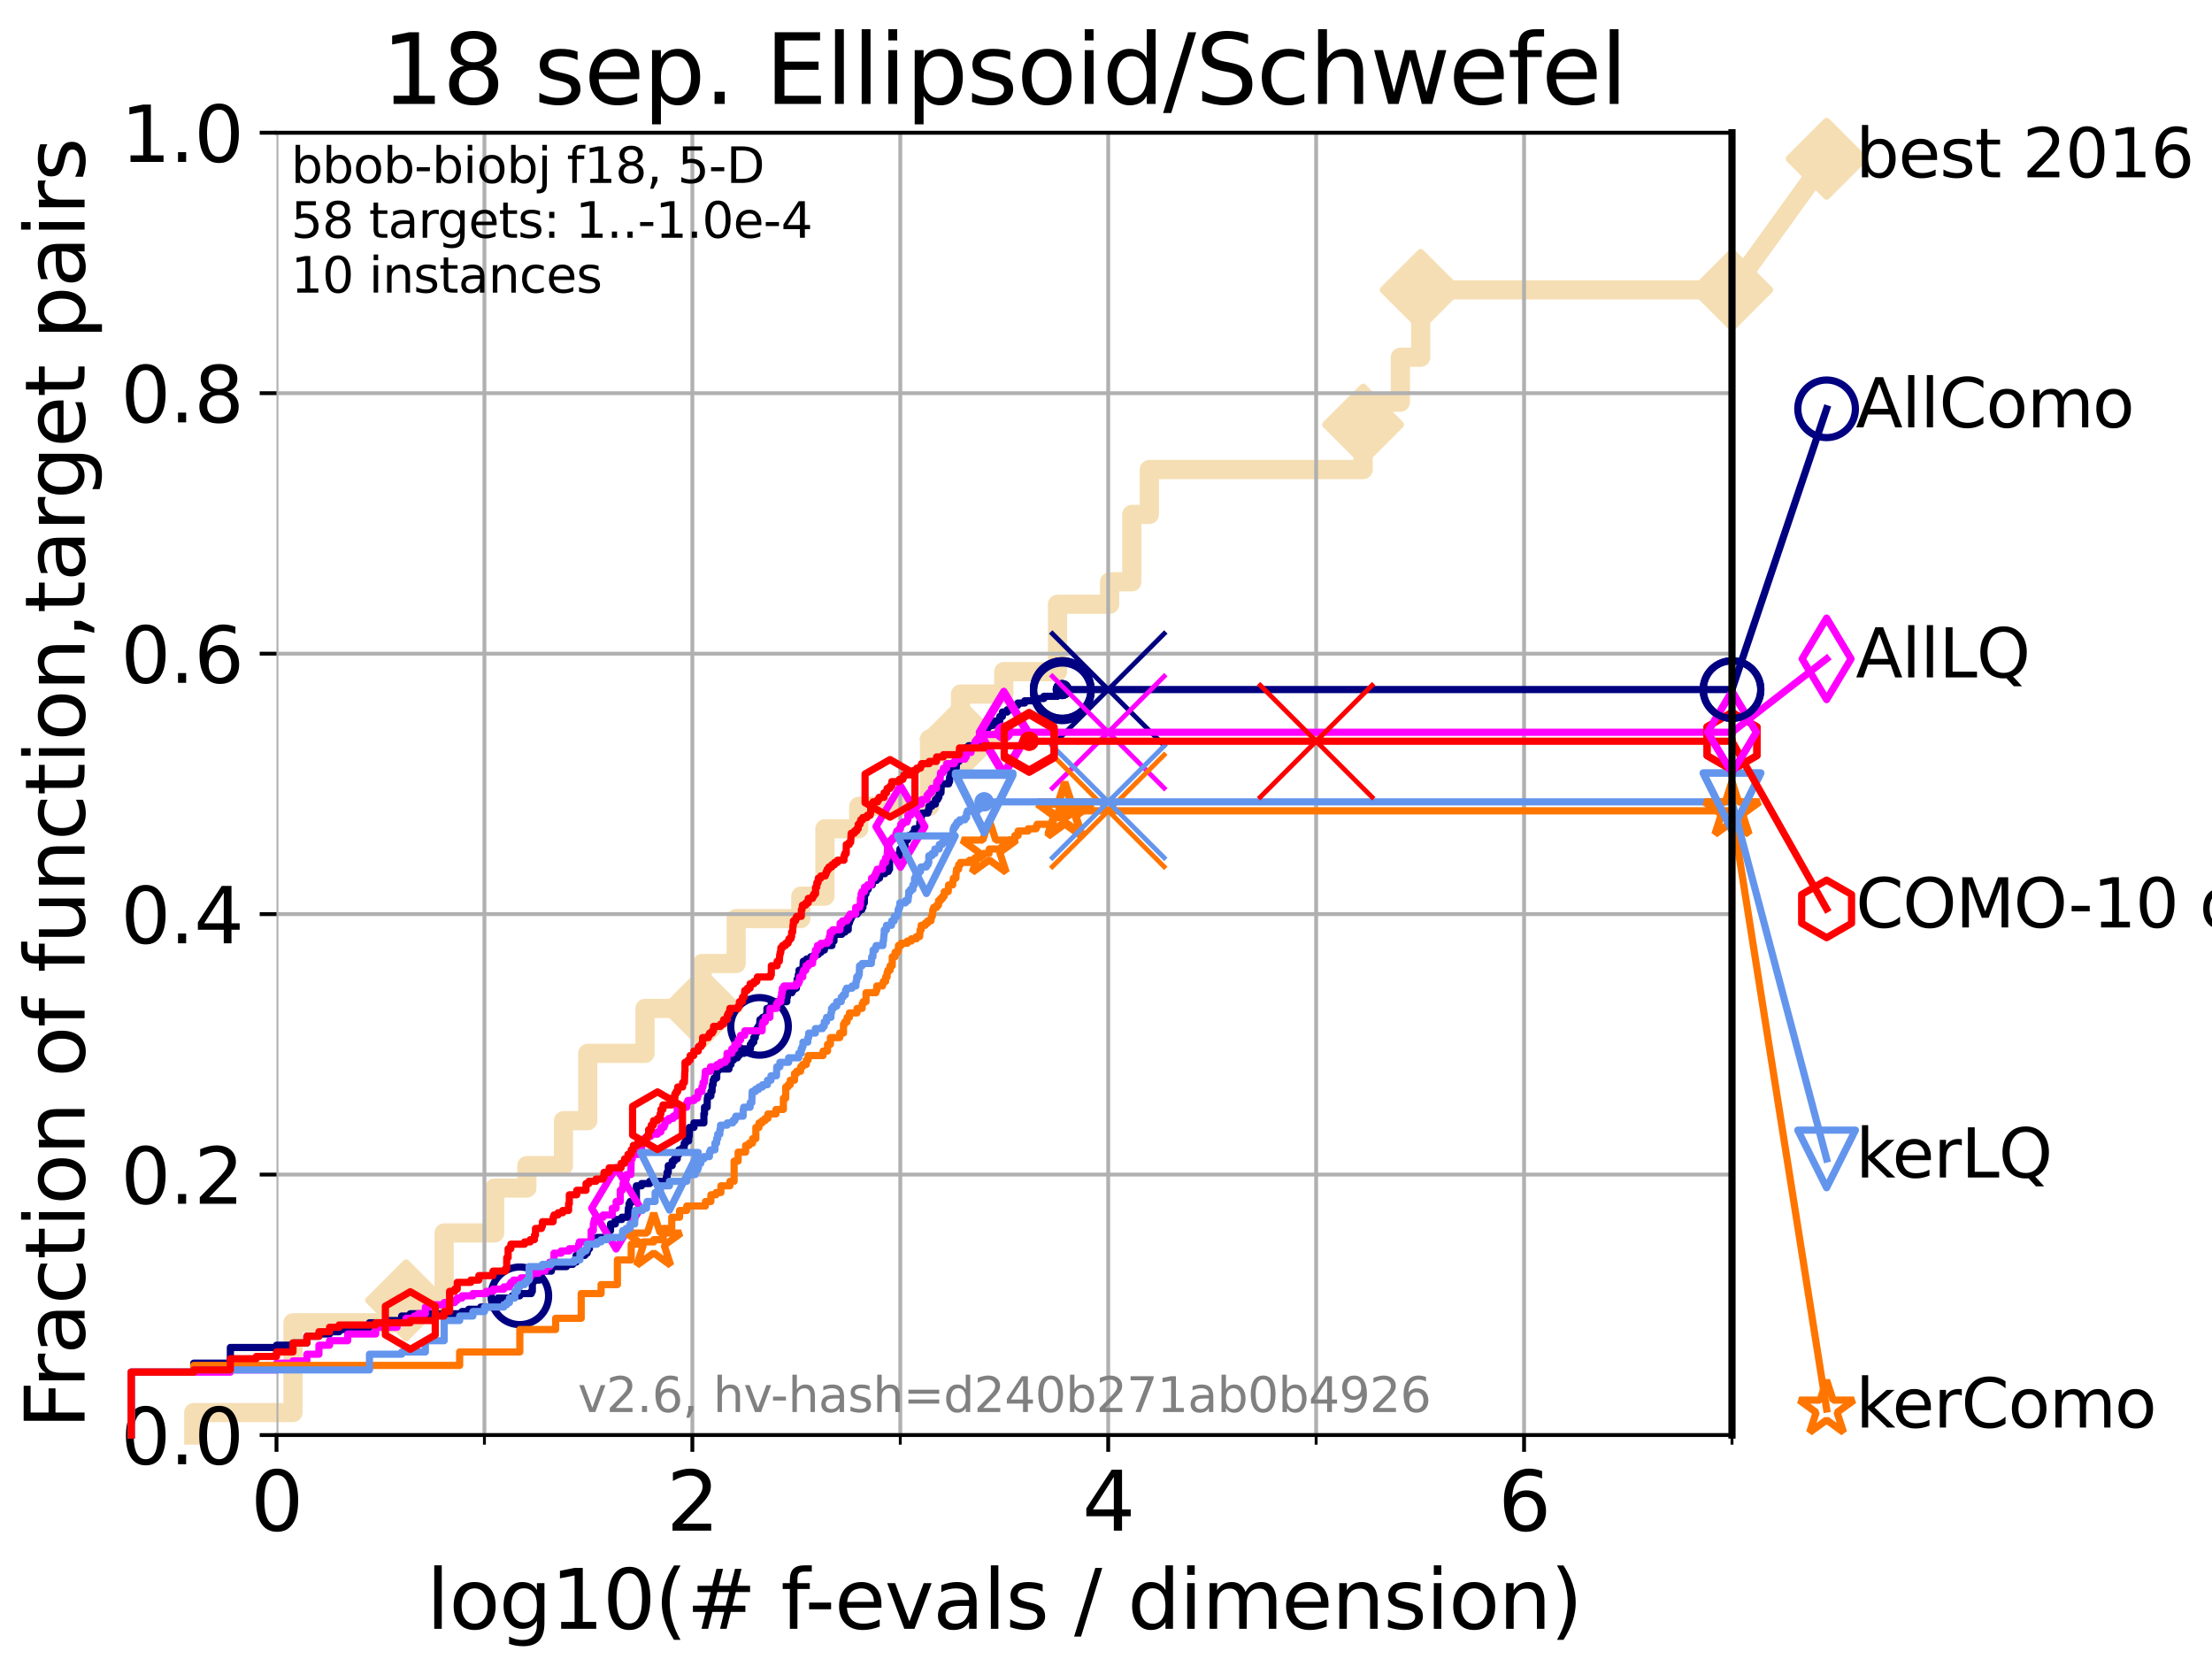 <?xml version="1.0" encoding="utf-8" standalone="no"?>
<!DOCTYPE svg PUBLIC "-//W3C//DTD SVG 1.1//EN"
  "http://www.w3.org/Graphics/SVG/1.1/DTD/svg11.dtd">
<svg xmlns:xlink="http://www.w3.org/1999/xlink" width="460.8pt" height="345.6pt" viewBox="0 0 460.8 345.6" xmlns="http://www.w3.org/2000/svg" version="1.1">
 <defs>
  <style type="text/css">*{stroke-linejoin: round; stroke-linecap: butt}</style>
 </defs>
 <g id="figure_1">
  <g id="patch_1">
   <path d="M 0 345.6 
L 460.8 345.6 
L 460.8 0 
L 0 0 
z
" style="fill: #ffffff"/>
  </g>
  <g id="axes_1">
   <g id="patch_2">
    <path d="M 57.6 298.944 
L 360.806 298.944 
L 360.806 27.648 
L 57.6 27.648 
z
" style="fill: #ffffff"/>
   </g>
   <g id="line2d_1">
    <path d="M 40.363 298.944 
L 40.363 294.266 
L 61.03 294.266 
L 61.03 275.556 
L 84.596 275.556 
L 84.596 270.879 
L 92.52 270.879 
L 92.52 256.846 
L 103.047 256.846 
L 103.047 247.491 
L 109.757 247.491 
L 109.757 242.814 
L 117.384 242.814 
L 117.384 233.459 
L 122.44 233.459 
L 122.44 219.426 
L 134.368 219.426 
L 134.368 210.071 
L 146.261 210.071 
L 146.261 200.716 
L 153.352 200.716 
L 153.352 191.361 
L 166.826 191.361 
L 166.826 186.684 
L 171.843 186.684 
L 171.843 172.651 
L 178.89 172.651 
L 178.89 167.974 
L 193.637 167.974 
L 193.637 153.941 
L 200.085 153.941 
L 200.085 144.586 
L 209.106 144.586 
L 209.106 139.908 
L 220.302 139.908 
L 220.302 125.876 
L 231.159 125.876 
L 231.159 121.198 
L 235.78 121.198 
L 235.78 107.166 
L 239.432 107.166 
L 239.432 97.811 
L 283.967 97.811 
L 283.967 88.456 
L 287.597 88.456 
L 287.597 83.778 
L 291.72 83.778 
L 291.72 74.423 
L 295.954 74.423 
L 295.954 60.391 
L 360.806 60.391 
" style="fill: none; stroke: #f5deb3; stroke-width: 4; stroke-linecap: square"/>
   </g>
   <g id="line2d_2">
    <defs>
     <path id="mf8a03b4fa1" d="M -0 7.778 
L 7.778 0 
L 0 -7.778 
L -7.778 -0 
z
" style="stroke: #f5deb3; stroke-width: 1.5; stroke-linejoin: miter"/>
    </defs>
    <g>
     <use xlink:href="#mf8a03b4fa1" x="84.596" y="270.879" style="fill: #f5deb3; stroke: #f5deb3; stroke-width: 1.5; stroke-linejoin: miter"/>
     <use xlink:href="#mf8a03b4fa1" x="146.261" y="210.071" style="fill: #f5deb3; stroke: #f5deb3; stroke-width: 1.5; stroke-linejoin: miter"/>
     <use xlink:href="#mf8a03b4fa1" x="200.085" y="153.941" style="fill: #f5deb3; stroke: #f5deb3; stroke-width: 1.5; stroke-linejoin: miter"/>
     <use xlink:href="#mf8a03b4fa1" x="283.967" y="88.456" style="fill: #f5deb3; stroke: #f5deb3; stroke-width: 1.5; stroke-linejoin: miter"/>
     <use xlink:href="#mf8a03b4fa1" x="295.954" y="60.391" style="fill: #f5deb3; stroke: #f5deb3; stroke-width: 1.5; stroke-linejoin: miter"/>
     <use xlink:href="#mf8a03b4fa1" x="360.806" y="60.391" style="fill: #f5deb3; stroke: #f5deb3; stroke-width: 1.5; stroke-linejoin: miter"/>
    </g>
   </g>
   <g id="line2d_3">
    <path style="fill: none; stroke: #f5deb3; stroke-width: 4; stroke-linecap: square"/>
    <g/>
   </g>
   <g id="line2d_4">
    <path d="M 360.806 60.391 
L 380.515 33.074 
" style="fill: none; stroke: #f5deb3; stroke-width: 4; stroke-linecap: square"/>
    <g>
     <use xlink:href="#mf8a03b4fa1" x="360.806" y="60.391" style="fill: #f5deb3; stroke: #f5deb3; stroke-width: 1.5; stroke-linejoin: miter"/>
     <use xlink:href="#mf8a03b4fa1" x="380.515" y="33.074" style="fill: #f5deb3; stroke: #f5deb3; stroke-width: 1.5; stroke-linejoin: miter"/>
    </g>
   </g>
   <g id="matplotlib.axis_1">
    <g id="xtick_1">
     <g id="line2d_5">
      <path d="M 57.6 298.944 
L 57.6 27.648 
" clip-path="url(#p95d6f2b364)" style="fill: none; stroke: #b0b0b0; stroke-width: 0.8; stroke-linecap: square"/>
     </g>
     <g id="line2d_6">
      <defs>
       <path id="m147aaae5e8" d="M 0 0 
L 0 3.5 
" style="stroke: #000000; stroke-width: 0.8"/>
      </defs>
      <g>
       <use xlink:href="#m147aaae5e8" x="57.6" y="298.944" style="stroke: #000000; stroke-width: 0.8"/>
      </g>
     </g>
     <g id="text_1">
      <!-- 0 -->
      <g transform="translate(52.192 318.861) scale(0.17 -0.17)">
       <defs>
        <path id="DejaVuSans-30" d="M 2034 4250 
Q 1547 4250 1301 3770 
Q 1056 3291 1056 2328 
Q 1056 1369 1301 889 
Q 1547 409 2034 409 
Q 2525 409 2770 889 
Q 3016 1369 3016 2328 
Q 3016 3291 2770 3770 
Q 2525 4250 2034 4250 
z
M 2034 4750 
Q 2819 4750 3233 4129 
Q 3647 3509 3647 2328 
Q 3647 1150 3233 529 
Q 2819 -91 2034 -91 
Q 1250 -91 836 529 
Q 422 1150 422 2328 
Q 422 3509 836 4129 
Q 1250 4750 2034 4750 
z
" transform="scale(0.016)"/>
       </defs>
       <use xlink:href="#DejaVuSans-30"/>
      </g>
     </g>
    </g>
    <g id="xtick_2">
     <g id="line2d_7">
      <path d="M 144.23 298.944 
L 144.23 27.648 
" clip-path="url(#p95d6f2b364)" style="fill: none; stroke: #b0b0b0; stroke-width: 0.8; stroke-linecap: square"/>
     </g>
     <g id="line2d_8">
      <g>
       <use xlink:href="#m147aaae5e8" x="144.23" y="298.944" style="stroke: #000000; stroke-width: 0.8"/>
      </g>
     </g>
     <g id="text_2">
      <!-- 2 -->
      <g transform="translate(138.822 318.861) scale(0.17 -0.17)">
       <defs>
        <path id="DejaVuSans-32" d="M 1228 531 
L 3431 531 
L 3431 0 
L 469 0 
L 469 531 
Q 828 903 1448 1529 
Q 2069 2156 2228 2338 
Q 2531 2678 2651 2914 
Q 2772 3150 2772 3378 
Q 2772 3750 2511 3984 
Q 2250 4219 1831 4219 
Q 1534 4219 1204 4116 
Q 875 4013 500 3803 
L 500 4441 
Q 881 4594 1212 4672 
Q 1544 4750 1819 4750 
Q 2544 4750 2975 4387 
Q 3406 4025 3406 3419 
Q 3406 3131 3298 2873 
Q 3191 2616 2906 2266 
Q 2828 2175 2409 1742 
Q 1991 1309 1228 531 
z
" transform="scale(0.016)"/>
       </defs>
       <use xlink:href="#DejaVuSans-32"/>
      </g>
     </g>
    </g>
    <g id="xtick_3">
     <g id="line2d_9">
      <path d="M 230.861 298.944 
L 230.861 27.648 
" clip-path="url(#p95d6f2b364)" style="fill: none; stroke: #b0b0b0; stroke-width: 0.8; stroke-linecap: square"/>
     </g>
     <g id="line2d_10">
      <g>
       <use xlink:href="#m147aaae5e8" x="230.861" y="298.944" style="stroke: #000000; stroke-width: 0.8"/>
      </g>
     </g>
     <g id="text_3">
      <!-- 4 -->
      <g transform="translate(225.453 318.861) scale(0.17 -0.17)">
       <defs>
        <path id="DejaVuSans-34" d="M 2419 4116 
L 825 1625 
L 2419 1625 
L 2419 4116 
z
M 2253 4666 
L 3047 4666 
L 3047 1625 
L 3713 1625 
L 3713 1100 
L 3047 1100 
L 3047 0 
L 2419 0 
L 2419 1100 
L 313 1100 
L 313 1709 
L 2253 4666 
z
" transform="scale(0.016)"/>
       </defs>
       <use xlink:href="#DejaVuSans-34"/>
      </g>
     </g>
    </g>
    <g id="xtick_4">
     <g id="line2d_11">
      <path d="M 317.491 298.944 
L 317.491 27.648 
" clip-path="url(#p95d6f2b364)" style="fill: none; stroke: #b0b0b0; stroke-width: 0.8; stroke-linecap: square"/>
     </g>
     <g id="line2d_12">
      <g>
       <use xlink:href="#m147aaae5e8" x="317.491" y="298.944" style="stroke: #000000; stroke-width: 0.8"/>
      </g>
     </g>
     <g id="text_4">
      <!-- 6 -->
      <g transform="translate(312.083 318.861) scale(0.17 -0.17)">
       <defs>
        <path id="DejaVuSans-36" d="M 2113 2584 
Q 1688 2584 1439 2293 
Q 1191 2003 1191 1497 
Q 1191 994 1439 701 
Q 1688 409 2113 409 
Q 2538 409 2786 701 
Q 3034 994 3034 1497 
Q 3034 2003 2786 2293 
Q 2538 2584 2113 2584 
z
M 3366 4563 
L 3366 3988 
Q 3128 4100 2886 4159 
Q 2644 4219 2406 4219 
Q 1781 4219 1451 3797 
Q 1122 3375 1075 2522 
Q 1259 2794 1537 2939 
Q 1816 3084 2150 3084 
Q 2853 3084 3261 2657 
Q 3669 2231 3669 1497 
Q 3669 778 3244 343 
Q 2819 -91 2113 -91 
Q 1303 -91 875 529 
Q 447 1150 447 2328 
Q 447 3434 972 4092 
Q 1497 4750 2381 4750 
Q 2619 4750 2861 4703 
Q 3103 4656 3366 4563 
z
" transform="scale(0.016)"/>
       </defs>
       <use xlink:href="#DejaVuSans-36"/>
      </g>
     </g>
    </g>
    <g id="xtick_5">
     <g id="line2d_13">
      <path d="M 100.915 298.944 
L 100.915 27.648 
" clip-path="url(#p95d6f2b364)" style="fill: none; stroke: #b0b0b0; stroke-width: 0.8; stroke-linecap: square"/>
     </g>
     <g id="line2d_14">
      <defs>
       <path id="mfd0edacd39" d="M 0 0 
L 0 2 
" style="stroke: #000000; stroke-width: 0.6"/>
      </defs>
      <g>
       <use xlink:href="#mfd0edacd39" x="100.915" y="298.944" style="stroke: #000000; stroke-width: 0.6"/>
      </g>
     </g>
    </g>
    <g id="xtick_6">
     <g id="line2d_15">
      <path d="M 187.546 298.944 
L 187.546 27.648 
" clip-path="url(#p95d6f2b364)" style="fill: none; stroke: #b0b0b0; stroke-width: 0.8; stroke-linecap: square"/>
     </g>
     <g id="line2d_16">
      <g>
       <use xlink:href="#mfd0edacd39" x="187.546" y="298.944" style="stroke: #000000; stroke-width: 0.6"/>
      </g>
     </g>
    </g>
    <g id="xtick_7">
     <g id="line2d_17">
      <path d="M 274.176 298.944 
L 274.176 27.648 
" clip-path="url(#p95d6f2b364)" style="fill: none; stroke: #b0b0b0; stroke-width: 0.8; stroke-linecap: square"/>
     </g>
     <g id="line2d_18">
      <g>
       <use xlink:href="#mfd0edacd39" x="274.176" y="298.944" style="stroke: #000000; stroke-width: 0.6"/>
      </g>
     </g>
    </g>
    <g id="xtick_8">
     <g id="line2d_19">
      <path d="M 360.806 298.944 
L 360.806 27.648 
" clip-path="url(#p95d6f2b364)" style="fill: none; stroke: #b0b0b0; stroke-width: 0.8; stroke-linecap: square"/>
     </g>
     <g id="line2d_20">
      <g>
       <use xlink:href="#mfd0edacd39" x="360.806" y="298.944" style="stroke: #000000; stroke-width: 0.6"/>
      </g>
     </g>
    </g>
    <g id="text_5">
     <!-- log10(# f-evals / dimension) -->
     <g transform="translate(88.823 339.314) scale(0.17 -0.17)">
      <defs>
       <path id="DejaVuSans-6c" d="M 603 4863 
L 1178 4863 
L 1178 0 
L 603 0 
L 603 4863 
z
" transform="scale(0.016)"/>
       <path id="DejaVuSans-6f" d="M 1959 3097 
Q 1497 3097 1228 2736 
Q 959 2375 959 1747 
Q 959 1119 1226 758 
Q 1494 397 1959 397 
Q 2419 397 2687 759 
Q 2956 1122 2956 1747 
Q 2956 2369 2687 2733 
Q 2419 3097 1959 3097 
z
M 1959 3584 
Q 2709 3584 3137 3096 
Q 3566 2609 3566 1747 
Q 3566 888 3137 398 
Q 2709 -91 1959 -91 
Q 1206 -91 779 398 
Q 353 888 353 1747 
Q 353 2609 779 3096 
Q 1206 3584 1959 3584 
z
" transform="scale(0.016)"/>
       <path id="DejaVuSans-67" d="M 2906 1791 
Q 2906 2416 2648 2759 
Q 2391 3103 1925 3103 
Q 1463 3103 1205 2759 
Q 947 2416 947 1791 
Q 947 1169 1205 825 
Q 1463 481 1925 481 
Q 2391 481 2648 825 
Q 2906 1169 2906 1791 
z
M 3481 434 
Q 3481 -459 3084 -895 
Q 2688 -1331 1869 -1331 
Q 1566 -1331 1297 -1286 
Q 1028 -1241 775 -1147 
L 775 -588 
Q 1028 -725 1275 -790 
Q 1522 -856 1778 -856 
Q 2344 -856 2625 -561 
Q 2906 -266 2906 331 
L 2906 616 
Q 2728 306 2450 153 
Q 2172 0 1784 0 
Q 1141 0 747 490 
Q 353 981 353 1791 
Q 353 2603 747 3093 
Q 1141 3584 1784 3584 
Q 2172 3584 2450 3431 
Q 2728 3278 2906 2969 
L 2906 3500 
L 3481 3500 
L 3481 434 
z
" transform="scale(0.016)"/>
       <path id="DejaVuSans-31" d="M 794 531 
L 1825 531 
L 1825 4091 
L 703 3866 
L 703 4441 
L 1819 4666 
L 2450 4666 
L 2450 531 
L 3481 531 
L 3481 0 
L 794 0 
L 794 531 
z
" transform="scale(0.016)"/>
       <path id="DejaVuSans-28" d="M 1984 4856 
Q 1566 4138 1362 3434 
Q 1159 2731 1159 2009 
Q 1159 1288 1364 580 
Q 1569 -128 1984 -844 
L 1484 -844 
Q 1016 -109 783 600 
Q 550 1309 550 2009 
Q 550 2706 781 3412 
Q 1013 4119 1484 4856 
L 1984 4856 
z
" transform="scale(0.016)"/>
       <path id="DejaVuSans-23" d="M 3272 2816 
L 2363 2816 
L 2100 1772 
L 3016 1772 
L 3272 2816 
z
M 2803 4594 
L 2478 3297 
L 3391 3297 
L 3719 4594 
L 4219 4594 
L 3897 3297 
L 4872 3297 
L 4872 2816 
L 3775 2816 
L 3519 1772 
L 4513 1772 
L 4513 1294 
L 3397 1294 
L 3072 0 
L 2572 0 
L 2894 1294 
L 1978 1294 
L 1656 0 
L 1153 0 
L 1478 1294 
L 494 1294 
L 494 1772 
L 1594 1772 
L 1856 2816 
L 850 2816 
L 850 3297 
L 1978 3297 
L 2297 4594 
L 2803 4594 
z
" transform="scale(0.016)"/>
       <path id="DejaVuSans-20" transform="scale(0.016)"/>
       <path id="DejaVuSans-66" d="M 2375 4863 
L 2375 4384 
L 1825 4384 
Q 1516 4384 1395 4259 
Q 1275 4134 1275 3809 
L 1275 3500 
L 2222 3500 
L 2222 3053 
L 1275 3053 
L 1275 0 
L 697 0 
L 697 3053 
L 147 3053 
L 147 3500 
L 697 3500 
L 697 3744 
Q 697 4328 969 4595 
Q 1241 4863 1831 4863 
L 2375 4863 
z
" transform="scale(0.016)"/>
       <path id="DejaVuSans-2d" d="M 313 2009 
L 1997 2009 
L 1997 1497 
L 313 1497 
L 313 2009 
z
" transform="scale(0.016)"/>
       <path id="DejaVuSans-65" d="M 3597 1894 
L 3597 1613 
L 953 1613 
Q 991 1019 1311 708 
Q 1631 397 2203 397 
Q 2534 397 2845 478 
Q 3156 559 3463 722 
L 3463 178 
Q 3153 47 2828 -22 
Q 2503 -91 2169 -91 
Q 1331 -91 842 396 
Q 353 884 353 1716 
Q 353 2575 817 3079 
Q 1281 3584 2069 3584 
Q 2775 3584 3186 3129 
Q 3597 2675 3597 1894 
z
M 3022 2063 
Q 3016 2534 2758 2815 
Q 2500 3097 2075 3097 
Q 1594 3097 1305 2825 
Q 1016 2553 972 2059 
L 3022 2063 
z
" transform="scale(0.016)"/>
       <path id="DejaVuSans-76" d="M 191 3500 
L 800 3500 
L 1894 563 
L 2988 3500 
L 3597 3500 
L 2284 0 
L 1503 0 
L 191 3500 
z
" transform="scale(0.016)"/>
       <path id="DejaVuSans-61" d="M 2194 1759 
Q 1497 1759 1228 1600 
Q 959 1441 959 1056 
Q 959 750 1161 570 
Q 1363 391 1709 391 
Q 2188 391 2477 730 
Q 2766 1069 2766 1631 
L 2766 1759 
L 2194 1759 
z
M 3341 1997 
L 3341 0 
L 2766 0 
L 2766 531 
Q 2569 213 2275 61 
Q 1981 -91 1556 -91 
Q 1019 -91 701 211 
Q 384 513 384 1019 
Q 384 1609 779 1909 
Q 1175 2209 1959 2209 
L 2766 2209 
L 2766 2266 
Q 2766 2663 2505 2880 
Q 2244 3097 1772 3097 
Q 1472 3097 1187 3025 
Q 903 2953 641 2809 
L 641 3341 
Q 956 3463 1253 3523 
Q 1550 3584 1831 3584 
Q 2591 3584 2966 3190 
Q 3341 2797 3341 1997 
z
" transform="scale(0.016)"/>
       <path id="DejaVuSans-73" d="M 2834 3397 
L 2834 2853 
Q 2591 2978 2328 3040 
Q 2066 3103 1784 3103 
Q 1356 3103 1142 2972 
Q 928 2841 928 2578 
Q 928 2378 1081 2264 
Q 1234 2150 1697 2047 
L 1894 2003 
Q 2506 1872 2764 1633 
Q 3022 1394 3022 966 
Q 3022 478 2636 193 
Q 2250 -91 1575 -91 
Q 1294 -91 989 -36 
Q 684 19 347 128 
L 347 722 
Q 666 556 975 473 
Q 1284 391 1588 391 
Q 1994 391 2212 530 
Q 2431 669 2431 922 
Q 2431 1156 2273 1281 
Q 2116 1406 1581 1522 
L 1381 1569 
Q 847 1681 609 1914 
Q 372 2147 372 2553 
Q 372 3047 722 3315 
Q 1072 3584 1716 3584 
Q 2034 3584 2315 3537 
Q 2597 3491 2834 3397 
z
" transform="scale(0.016)"/>
       <path id="DejaVuSans-2f" d="M 1625 4666 
L 2156 4666 
L 531 -594 
L 0 -594 
L 1625 4666 
z
" transform="scale(0.016)"/>
       <path id="DejaVuSans-64" d="M 2906 2969 
L 2906 4863 
L 3481 4863 
L 3481 0 
L 2906 0 
L 2906 525 
Q 2725 213 2448 61 
Q 2172 -91 1784 -91 
Q 1150 -91 751 415 
Q 353 922 353 1747 
Q 353 2572 751 3078 
Q 1150 3584 1784 3584 
Q 2172 3584 2448 3432 
Q 2725 3281 2906 2969 
z
M 947 1747 
Q 947 1113 1208 752 
Q 1469 391 1925 391 
Q 2381 391 2643 752 
Q 2906 1113 2906 1747 
Q 2906 2381 2643 2742 
Q 2381 3103 1925 3103 
Q 1469 3103 1208 2742 
Q 947 2381 947 1747 
z
" transform="scale(0.016)"/>
       <path id="DejaVuSans-69" d="M 603 3500 
L 1178 3500 
L 1178 0 
L 603 0 
L 603 3500 
z
M 603 4863 
L 1178 4863 
L 1178 4134 
L 603 4134 
L 603 4863 
z
" transform="scale(0.016)"/>
       <path id="DejaVuSans-6d" d="M 3328 2828 
Q 3544 3216 3844 3400 
Q 4144 3584 4550 3584 
Q 5097 3584 5394 3201 
Q 5691 2819 5691 2113 
L 5691 0 
L 5113 0 
L 5113 2094 
Q 5113 2597 4934 2840 
Q 4756 3084 4391 3084 
Q 3944 3084 3684 2787 
Q 3425 2491 3425 1978 
L 3425 0 
L 2847 0 
L 2847 2094 
Q 2847 2600 2669 2842 
Q 2491 3084 2119 3084 
Q 1678 3084 1418 2786 
Q 1159 2488 1159 1978 
L 1159 0 
L 581 0 
L 581 3500 
L 1159 3500 
L 1159 2956 
Q 1356 3278 1631 3431 
Q 1906 3584 2284 3584 
Q 2666 3584 2933 3390 
Q 3200 3197 3328 2828 
z
" transform="scale(0.016)"/>
       <path id="DejaVuSans-6e" d="M 3513 2113 
L 3513 0 
L 2938 0 
L 2938 2094 
Q 2938 2591 2744 2837 
Q 2550 3084 2163 3084 
Q 1697 3084 1428 2787 
Q 1159 2491 1159 1978 
L 1159 0 
L 581 0 
L 581 3500 
L 1159 3500 
L 1159 2956 
Q 1366 3272 1645 3428 
Q 1925 3584 2291 3584 
Q 2894 3584 3203 3211 
Q 3513 2838 3513 2113 
z
" transform="scale(0.016)"/>
       <path id="DejaVuSans-29" d="M 513 4856 
L 1013 4856 
Q 1481 4119 1714 3412 
Q 1947 2706 1947 2009 
Q 1947 1309 1714 600 
Q 1481 -109 1013 -844 
L 513 -844 
Q 928 -128 1133 580 
Q 1338 1288 1338 2009 
Q 1338 2731 1133 3434 
Q 928 4138 513 4856 
z
" transform="scale(0.016)"/>
      </defs>
      <use xlink:href="#DejaVuSans-6c"/>
      <use xlink:href="#DejaVuSans-6f" x="27.783"/>
      <use xlink:href="#DejaVuSans-67" x="88.965"/>
      <use xlink:href="#DejaVuSans-31" x="152.441"/>
      <use xlink:href="#DejaVuSans-30" x="216.064"/>
      <use xlink:href="#DejaVuSans-28" x="279.688"/>
      <use xlink:href="#DejaVuSans-23" x="318.701"/>
      <use xlink:href="#DejaVuSans-20" x="402.49"/>
      <use xlink:href="#DejaVuSans-66" x="434.277"/>
      <use xlink:href="#DejaVuSans-2d" x="463.982"/>
      <use xlink:href="#DejaVuSans-65" x="500.066"/>
      <use xlink:href="#DejaVuSans-76" x="561.59"/>
      <use xlink:href="#DejaVuSans-61" x="620.77"/>
      <use xlink:href="#DejaVuSans-6c" x="682.049"/>
      <use xlink:href="#DejaVuSans-73" x="709.832"/>
      <use xlink:href="#DejaVuSans-20" x="761.932"/>
      <use xlink:href="#DejaVuSans-2f" x="793.719"/>
      <use xlink:href="#DejaVuSans-20" x="827.41"/>
      <use xlink:href="#DejaVuSans-64" x="859.197"/>
      <use xlink:href="#DejaVuSans-69" x="922.674"/>
      <use xlink:href="#DejaVuSans-6d" x="950.457"/>
      <use xlink:href="#DejaVuSans-65" x="1047.869"/>
      <use xlink:href="#DejaVuSans-6e" x="1109.393"/>
      <use xlink:href="#DejaVuSans-73" x="1172.771"/>
      <use xlink:href="#DejaVuSans-69" x="1224.871"/>
      <use xlink:href="#DejaVuSans-6f" x="1252.654"/>
      <use xlink:href="#DejaVuSans-6e" x="1313.836"/>
      <use xlink:href="#DejaVuSans-29" x="1377.215"/>
     </g>
    </g>
   </g>
   <g id="matplotlib.axis_2">
    <g id="ytick_1">
     <g id="line2d_21">
      <path d="M 57.6 298.944 
L 360.806 298.944 
" clip-path="url(#p95d6f2b364)" style="fill: none; stroke: #b0b0b0; stroke-width: 0.8; stroke-linecap: square"/>
     </g>
     <g id="line2d_22">
      <defs>
       <path id="m47b3ddb1d7" d="M 0 0 
L -3.5 0 
" style="stroke: #000000; stroke-width: 0.8"/>
      </defs>
      <g>
       <use xlink:href="#m47b3ddb1d7" x="57.6" y="298.944" style="stroke: #000000; stroke-width: 0.8"/>
      </g>
     </g>
     <g id="text_6">
      <!-- 0.0 -->
      <g transform="translate(25.155 305.023) scale(0.16 -0.16)">
       <defs>
        <path id="DejaVuSans-2e" d="M 684 794 
L 1344 794 
L 1344 0 
L 684 0 
L 684 794 
z
" transform="scale(0.016)"/>
       </defs>
       <use xlink:href="#DejaVuSans-30"/>
       <use xlink:href="#DejaVuSans-2e" x="63.623"/>
       <use xlink:href="#DejaVuSans-30" x="95.41"/>
      </g>
     </g>
    </g>
    <g id="ytick_2">
     <g id="line2d_23">
      <path d="M 57.6 244.685 
L 360.806 244.685 
" clip-path="url(#p95d6f2b364)" style="fill: none; stroke: #b0b0b0; stroke-width: 0.8; stroke-linecap: square"/>
     </g>
     <g id="line2d_24">
      <g>
       <use xlink:href="#m47b3ddb1d7" x="57.6" y="244.685" style="stroke: #000000; stroke-width: 0.8"/>
      </g>
     </g>
     <g id="text_7">
      <!-- 0.2 -->
      <g transform="translate(25.155 250.764) scale(0.16 -0.16)">
       <use xlink:href="#DejaVuSans-30"/>
       <use xlink:href="#DejaVuSans-2e" x="63.623"/>
       <use xlink:href="#DejaVuSans-32" x="95.41"/>
      </g>
     </g>
    </g>
    <g id="ytick_3">
     <g id="line2d_25">
      <path d="M 57.6 190.426 
L 360.806 190.426 
" clip-path="url(#p95d6f2b364)" style="fill: none; stroke: #b0b0b0; stroke-width: 0.8; stroke-linecap: square"/>
     </g>
     <g id="line2d_26">
      <g>
       <use xlink:href="#m47b3ddb1d7" x="57.6" y="190.426" style="stroke: #000000; stroke-width: 0.8"/>
      </g>
     </g>
     <g id="text_8">
      <!-- 0.4 -->
      <g transform="translate(25.155 196.504) scale(0.16 -0.16)">
       <use xlink:href="#DejaVuSans-30"/>
       <use xlink:href="#DejaVuSans-2e" x="63.623"/>
       <use xlink:href="#DejaVuSans-34" x="95.41"/>
      </g>
     </g>
    </g>
    <g id="ytick_4">
     <g id="line2d_27">
      <path d="M 57.6 136.166 
L 360.806 136.166 
" clip-path="url(#p95d6f2b364)" style="fill: none; stroke: #b0b0b0; stroke-width: 0.8; stroke-linecap: square"/>
     </g>
     <g id="line2d_28">
      <g>
       <use xlink:href="#m47b3ddb1d7" x="57.6" y="136.166" style="stroke: #000000; stroke-width: 0.8"/>
      </g>
     </g>
     <g id="text_9">
      <!-- 0.6 -->
      <g transform="translate(25.155 142.245) scale(0.16 -0.16)">
       <use xlink:href="#DejaVuSans-30"/>
       <use xlink:href="#DejaVuSans-2e" x="63.623"/>
       <use xlink:href="#DejaVuSans-36" x="95.41"/>
      </g>
     </g>
    </g>
    <g id="ytick_5">
     <g id="line2d_29">
      <path d="M 57.6 81.907 
L 360.806 81.907 
" clip-path="url(#p95d6f2b364)" style="fill: none; stroke: #b0b0b0; stroke-width: 0.8; stroke-linecap: square"/>
     </g>
     <g id="line2d_30">
      <g>
       <use xlink:href="#m47b3ddb1d7" x="57.6" y="81.907" style="stroke: #000000; stroke-width: 0.8"/>
      </g>
     </g>
     <g id="text_10">
      <!-- 0.8 -->
      <g transform="translate(25.155 87.986) scale(0.16 -0.16)">
       <defs>
        <path id="DejaVuSans-38" d="M 2034 2216 
Q 1584 2216 1326 1975 
Q 1069 1734 1069 1313 
Q 1069 891 1326 650 
Q 1584 409 2034 409 
Q 2484 409 2743 651 
Q 3003 894 3003 1313 
Q 3003 1734 2745 1975 
Q 2488 2216 2034 2216 
z
M 1403 2484 
Q 997 2584 770 2862 
Q 544 3141 544 3541 
Q 544 4100 942 4425 
Q 1341 4750 2034 4750 
Q 2731 4750 3128 4425 
Q 3525 4100 3525 3541 
Q 3525 3141 3298 2862 
Q 3072 2584 2669 2484 
Q 3125 2378 3379 2068 
Q 3634 1759 3634 1313 
Q 3634 634 3220 271 
Q 2806 -91 2034 -91 
Q 1263 -91 848 271 
Q 434 634 434 1313 
Q 434 1759 690 2068 
Q 947 2378 1403 2484 
z
M 1172 3481 
Q 1172 3119 1398 2916 
Q 1625 2713 2034 2713 
Q 2441 2713 2670 2916 
Q 2900 3119 2900 3481 
Q 2900 3844 2670 4047 
Q 2441 4250 2034 4250 
Q 1625 4250 1398 4047 
Q 1172 3844 1172 3481 
z
" transform="scale(0.016)"/>
       </defs>
       <use xlink:href="#DejaVuSans-30"/>
       <use xlink:href="#DejaVuSans-2e" x="63.623"/>
       <use xlink:href="#DejaVuSans-38" x="95.41"/>
      </g>
     </g>
    </g>
    <g id="ytick_6">
     <g id="line2d_31">
      <path d="M 57.6 27.648 
L 360.806 27.648 
" clip-path="url(#p95d6f2b364)" style="fill: none; stroke: #b0b0b0; stroke-width: 0.8; stroke-linecap: square"/>
     </g>
     <g id="line2d_32">
      <g>
       <use xlink:href="#m47b3ddb1d7" x="57.6" y="27.648" style="stroke: #000000; stroke-width: 0.8"/>
      </g>
     </g>
     <g id="text_11">
      <!-- 1.0 -->
      <g transform="translate(25.155 33.727) scale(0.16 -0.16)">
       <use xlink:href="#DejaVuSans-31"/>
       <use xlink:href="#DejaVuSans-2e" x="63.623"/>
       <use xlink:href="#DejaVuSans-30" x="95.41"/>
      </g>
     </g>
    </g>
    <g id="text_12">
     <!-- Fraction of function,target pairs -->
     <g transform="translate(17.62 297.681) rotate(-90) scale(0.17 -0.17)">
      <defs>
       <path id="DejaVuSans-46" d="M 628 4666 
L 3309 4666 
L 3309 4134 
L 1259 4134 
L 1259 2759 
L 3109 2759 
L 3109 2228 
L 1259 2228 
L 1259 0 
L 628 0 
L 628 4666 
z
" transform="scale(0.016)"/>
       <path id="DejaVuSans-72" d="M 2631 2963 
Q 2534 3019 2420 3045 
Q 2306 3072 2169 3072 
Q 1681 3072 1420 2755 
Q 1159 2438 1159 1844 
L 1159 0 
L 581 0 
L 581 3500 
L 1159 3500 
L 1159 2956 
Q 1341 3275 1631 3429 
Q 1922 3584 2338 3584 
Q 2397 3584 2469 3576 
Q 2541 3569 2628 3553 
L 2631 2963 
z
" transform="scale(0.016)"/>
       <path id="DejaVuSans-63" d="M 3122 3366 
L 3122 2828 
Q 2878 2963 2633 3030 
Q 2388 3097 2138 3097 
Q 1578 3097 1268 2742 
Q 959 2388 959 1747 
Q 959 1106 1268 751 
Q 1578 397 2138 397 
Q 2388 397 2633 464 
Q 2878 531 3122 666 
L 3122 134 
Q 2881 22 2623 -34 
Q 2366 -91 2075 -91 
Q 1284 -91 818 406 
Q 353 903 353 1747 
Q 353 2603 823 3093 
Q 1294 3584 2113 3584 
Q 2378 3584 2631 3529 
Q 2884 3475 3122 3366 
z
" transform="scale(0.016)"/>
       <path id="DejaVuSans-74" d="M 1172 4494 
L 1172 3500 
L 2356 3500 
L 2356 3053 
L 1172 3053 
L 1172 1153 
Q 1172 725 1289 603 
Q 1406 481 1766 481 
L 2356 481 
L 2356 0 
L 1766 0 
Q 1100 0 847 248 
Q 594 497 594 1153 
L 594 3053 
L 172 3053 
L 172 3500 
L 594 3500 
L 594 4494 
L 1172 4494 
z
" transform="scale(0.016)"/>
       <path id="DejaVuSans-75" d="M 544 1381 
L 544 3500 
L 1119 3500 
L 1119 1403 
Q 1119 906 1312 657 
Q 1506 409 1894 409 
Q 2359 409 2629 706 
Q 2900 1003 2900 1516 
L 2900 3500 
L 3475 3500 
L 3475 0 
L 2900 0 
L 2900 538 
Q 2691 219 2414 64 
Q 2138 -91 1772 -91 
Q 1169 -91 856 284 
Q 544 659 544 1381 
z
M 1991 3584 
L 1991 3584 
z
" transform="scale(0.016)"/>
       <path id="DejaVuSans-2c" d="M 750 794 
L 1409 794 
L 1409 256 
L 897 -744 
L 494 -744 
L 750 256 
L 750 794 
z
" transform="scale(0.016)"/>
       <path id="DejaVuSans-70" d="M 1159 525 
L 1159 -1331 
L 581 -1331 
L 581 3500 
L 1159 3500 
L 1159 2969 
Q 1341 3281 1617 3432 
Q 1894 3584 2278 3584 
Q 2916 3584 3314 3078 
Q 3713 2572 3713 1747 
Q 3713 922 3314 415 
Q 2916 -91 2278 -91 
Q 1894 -91 1617 61 
Q 1341 213 1159 525 
z
M 3116 1747 
Q 3116 2381 2855 2742 
Q 2594 3103 2138 3103 
Q 1681 3103 1420 2742 
Q 1159 2381 1159 1747 
Q 1159 1113 1420 752 
Q 1681 391 2138 391 
Q 2594 391 2855 752 
Q 3116 1113 3116 1747 
z
" transform="scale(0.016)"/>
      </defs>
      <use xlink:href="#DejaVuSans-46"/>
      <use xlink:href="#DejaVuSans-72" x="50.27"/>
      <use xlink:href="#DejaVuSans-61" x="91.383"/>
      <use xlink:href="#DejaVuSans-63" x="152.662"/>
      <use xlink:href="#DejaVuSans-74" x="207.643"/>
      <use xlink:href="#DejaVuSans-69" x="246.852"/>
      <use xlink:href="#DejaVuSans-6f" x="274.635"/>
      <use xlink:href="#DejaVuSans-6e" x="335.816"/>
      <use xlink:href="#DejaVuSans-20" x="399.195"/>
      <use xlink:href="#DejaVuSans-6f" x="430.982"/>
      <use xlink:href="#DejaVuSans-66" x="492.164"/>
      <use xlink:href="#DejaVuSans-20" x="527.369"/>
      <use xlink:href="#DejaVuSans-66" x="559.156"/>
      <use xlink:href="#DejaVuSans-75" x="594.361"/>
      <use xlink:href="#DejaVuSans-6e" x="657.74"/>
      <use xlink:href="#DejaVuSans-63" x="721.119"/>
      <use xlink:href="#DejaVuSans-74" x="776.1"/>
      <use xlink:href="#DejaVuSans-69" x="815.309"/>
      <use xlink:href="#DejaVuSans-6f" x="843.092"/>
      <use xlink:href="#DejaVuSans-6e" x="904.273"/>
      <use xlink:href="#DejaVuSans-2c" x="967.652"/>
      <use xlink:href="#DejaVuSans-74" x="999.439"/>
      <use xlink:href="#DejaVuSans-61" x="1038.648"/>
      <use xlink:href="#DejaVuSans-72" x="1099.928"/>
      <use xlink:href="#DejaVuSans-67" x="1139.291"/>
      <use xlink:href="#DejaVuSans-65" x="1202.768"/>
      <use xlink:href="#DejaVuSans-74" x="1264.291"/>
      <use xlink:href="#DejaVuSans-20" x="1303.5"/>
      <use xlink:href="#DejaVuSans-70" x="1335.287"/>
      <use xlink:href="#DejaVuSans-61" x="1398.764"/>
      <use xlink:href="#DejaVuSans-69" x="1460.043"/>
      <use xlink:href="#DejaVuSans-72" x="1487.826"/>
      <use xlink:href="#DejaVuSans-73" x="1528.939"/>
     </g>
    </g>
   </g>
   <g id="line2d_33">
    <defs>
     <path id="m4db008ab0d" d="M 0 1.5 
C 0.398 1.5 0.779 1.342 1.061 1.061 
C 1.342 0.779 1.5 0.398 1.5 0 
C 1.5 -0.398 1.342 -0.779 1.061 -1.061 
C 0.779 -1.342 0.398 -1.5 0 -1.5 
C -0.398 -1.5 -0.779 -1.342 -1.061 -1.061 
C -1.342 -0.779 -1.5 -0.398 -1.5 0 
C -1.5 0.398 -1.342 0.779 -1.061 1.061 
C -0.779 1.342 -0.398 1.5 0 1.5 
z
" style="stroke: #f5deb3"/>
    </defs>
    <g>
     <use xlink:href="#m4db008ab0d" x="295.954" y="60.391" style="fill: #f5deb3; stroke: #f5deb3"/>
     <use xlink:href="#m4db008ab0d" x="295.954" y="60.391" style="fill: #f5deb3; stroke: #f5deb3"/>
    </g>
   </g>
   <g id="line2d_34">
    <defs>
     <path id="m6d7d0a57d4" d="M 0 1.5 
C 0.398 1.5 0.779 1.342 1.061 1.061 
C 1.342 0.779 1.5 0.398 1.5 0 
C 1.5 -0.398 1.342 -0.779 1.061 -1.061 
C 0.779 -1.342 0.398 -1.5 0 -1.5 
C -0.398 -1.5 -0.779 -1.342 -1.061 -1.061 
C -1.342 -0.779 -1.5 -0.398 -1.5 0 
C -1.5 0.398 -1.342 0.779 -1.061 1.061 
C -0.779 1.342 -0.398 1.5 0 1.5 
z
" style="stroke: #000080"/>
    </defs>
    <g>
     <use xlink:href="#m6d7d0a57d4" x="221.291" y="143.65" style="fill: #000080; stroke: #000080"/>
     <use xlink:href="#m6d7d0a57d4" x="221.291" y="143.65" style="fill: #000080; stroke: #000080"/>
    </g>
   </g>
   <g id="line2d_35">
    <path d="M 27.324 298.944 
L 27.324 285.847 
L 40.363 285.847 
L 40.363 283.976 
L 47.991 283.976 
L 47.991 280.702 
L 57.6 280.702 
L 57.6 280.234 
L 61.03 280.234 
L 61.03 279.766 
L 63.93 279.766 
L 63.93 278.363 
L 66.441 278.363 
L 66.441 277.895 
L 68.657 277.895 
L 68.657 277.427 
L 70.639 277.427 
L 70.639 276.96 
L 74.069 276.96 
L 74.069 276.492 
L 76.969 276.492 
L 76.969 275.556 
L 80.621 275.556 
L 80.621 275.089 
L 83.678 275.089 
L 83.678 274.153 
L 85.471 274.153 
L 85.471 273.685 
L 96.241 273.685 
L 96.241 273.218 
L 97.635 273.218 
L 97.635 272.75 
L 100.147 272.75 
L 100.147 272.282 
L 103.047 272.282 
L 103.047 271.814 
L 103.707 271.814 
L 103.707 270.411 
L 106.699 270.411 
L 106.699 269.943 
L 108.29 269.943 
L 108.29 269.476 
L 110.675 269.476 
L 110.675 269.008 
L 110.897 269.008 
L 110.897 267.137 
L 111.117 267.137 
L 111.117 266.669 
L 112.386 266.669 
L 112.386 265.266 
L 112.589 265.266 
L 112.589 264.798 
L 114.872 264.798 
L 114.872 263.863 
L 118.001 263.863 
L 118.001 263.395 
L 119.319 263.395 
L 119.319 262.927 
L 120.013 262.927 
L 120.013 261.524 
L 121.831 261.524 
L 121.831 261.056 
L 122.32 261.056 
L 122.32 260.588 
L 122.44 260.588 
L 122.44 260.121 
L 122.796 260.121 
L 122.796 259.185 
L 123.26 259.185 
L 123.26 258.717 
L 123.601 258.717 
L 123.601 258.25 
L 124.374 258.25 
L 124.374 257.782 
L 126.421 257.782 
L 126.517 256.379 
L 127.181 256.379 
L 127.181 254.975 
L 128.178 254.975 
L 128.178 254.04 
L 129.541 254.04 
L 129.541 253.572 
L 130.811 253.572 
L 130.888 251.701 
L 131.04 251.701 
L 131.04 250.766 
L 131.266 250.766 
L 131.266 250.298 
L 132.569 250.298 
L 132.569 247.024 
L 133.656 247.024 
L 133.656 246.556 
L 135.359 246.556 
L 135.359 246.088 
L 138.819 246.088 
L 138.819 245.153 
L 138.969 245.153 
L 138.969 244.217 
L 139.216 244.217 
L 139.216 242.814 
L 140.033 242.814 
L 140.033 241.878 
L 140.497 241.878 
L 140.497 241.411 
L 141.084 241.411 
L 141.084 240.475 
L 141.437 240.475 
L 141.437 239.54 
L 142.165 239.54 
L 142.165 239.072 
L 142.539 239.072 
L 142.539 238.136 
L 142.825 238.136 
L 142.825 237.669 
L 143.462 237.669 
L 143.462 236.733 
L 143.58 236.733 
L 143.619 234.862 
L 144.566 234.862 
L 144.566 233.927 
L 146.629 233.927 
L 146.629 232.056 
L 146.761 232.056 
L 146.761 230.652 
L 147.312 230.652 
L 147.344 228.781 
L 147.439 228.781 
L 147.439 228.313 
L 148.094 228.313 
L 148.094 227.378 
L 148.338 227.378 
L 148.368 225.975 
L 148.548 225.975 
L 148.548 225.039 
L 148.756 225.039 
L 148.756 224.571 
L 149.31 224.571 
L 149.31 223.168 
L 149.538 223.168 
L 149.538 222.7 
L 151.858 222.7 
L 151.858 221.765 
L 152.279 221.765 
L 152.279 220.829 
L 152.811 220.829 
L 152.811 220.362 
L 153.605 220.362 
L 153.605 219.894 
L 153.99 219.894 
L 153.99 219.426 
L 155.035 219.426 
L 155.035 218.491 
L 156.324 218.491 
L 156.324 217.555 
L 156.619 217.555 
L 156.619 217.087 
L 157.023 217.087 
L 157.023 216.152 
L 157.345 216.152 
L 157.345 215.216 
L 157.642 215.216 
L 157.642 214.281 
L 157.953 214.281 
L 157.953 213.813 
L 158.223 213.813 
L 158.312 212.41 
L 158.856 212.41 
L 158.856 211.942 
L 159.519 211.942 
L 159.519 211.474 
L 159.767 211.474 
L 159.767 210.071 
L 160.526 210.071 
L 160.526 209.603 
L 160.684 209.603 
L 160.684 208.668 
L 163.906 208.668 
L 163.906 207.732 
L 164.037 207.732 
L 164.037 206.797 
L 164.972 206.797 
L 164.972 206.329 
L 165.257 206.329 
L 165.257 205.861 
L 165.91 205.861 
L 165.91 204.926 
L 166.052 204.926 
L 166.052 203.99 
L 166.298 203.99 
L 166.298 203.055 
L 166.449 203.055 
L 166.449 202.119 
L 167.229 202.119 
L 167.34 200.248 
L 168.021 200.248 
L 168.021 199.781 
L 168.883 199.781 
L 168.883 199.313 
L 169.687 199.313 
L 169.687 198.845 
L 170.459 198.845 
L 170.459 198.377 
L 171.038 198.377 
L 171.038 197.91 
L 171.739 197.91 
L 171.739 196.974 
L 173.318 196.974 
L 173.318 196.039 
L 173.731 196.039 
L 173.746 194.635 
L 175.36 194.635 
L 175.36 194.168 
L 176.031 194.168 
L 176.031 193.7 
L 176.699 193.7 
L 176.725 192.297 
L 176.938 192.297 
L 176.938 191.829 
L 177.09 191.829 
L 177.09 191.361 
L 177.318 191.361 
L 177.318 190.893 
L 177.563 190.893 
L 177.563 190.426 
L 178.571 190.426 
L 178.571 189.958 
L 178.902 189.958 
L 178.902 189.49 
L 179.546 189.49 
L 179.546 189.022 
L 179.763 189.022 
L 179.763 188.087 
L 180.051 188.087 
L 180.102 186.216 
L 180.396 186.216 
L 180.396 185.28 
L 180.863 185.28 
L 180.863 184.345 
L 181.728 184.345 
L 181.795 183.409 
L 182.595 183.409 
L 182.595 182.942 
L 183.211 182.942 
L 183.31 182.006 
L 184.328 182.006 
L 184.328 181.538 
L 185.059 181.538 
L 185.059 181.071 
L 185.307 181.071 
L 185.307 179.2 
L 185.484 179.2 
L 185.484 178.732 
L 186.346 178.732 
L 186.346 178.264 
L 187.345 178.264 
L 187.417 177.329 
L 187.474 177.329 
L 187.474 176.861 
L 188.134 176.861 
L 188.134 176.393 
L 188.528 176.393 
L 188.546 174.99 
L 189.056 174.99 
L 189.056 174.522 
L 189.287 174.522 
L 189.287 174.054 
L 190.07 174.054 
L 190.07 173.587 
L 190.512 173.587 
L 190.512 172.651 
L 191.571 172.651 
L 191.619 171.248 
L 191.743 171.248 
L 191.743 170.78 
L 191.887 170.78 
L 191.944 169.845 
L 192.06 169.845 
L 192.06 169.377 
L 193.283 169.377 
L 193.283 168.909 
L 193.47 168.909 
L 193.506 167.974 
L 194.102 167.974 
L 194.102 167.506 
L 194.865 167.506 
L 194.865 166.57 
L 195.328 166.57 
L 195.328 166.103 
L 195.573 166.103 
L 195.671 165.167 
L 196.019 165.167 
L 196.098 163.296 
L 197.627 163.296 
L 197.627 162.828 
L 197.813 162.828 
L 197.813 161.893 
L 198.015 161.893 
L 198.015 160.957 
L 198.253 160.957 
L 198.253 160.022 
L 199.207 160.022 
L 199.264 158.618 
L 199.784 158.618 
L 199.784 158.151 
L 199.897 158.151 
L 199.897 157.683 
L 200.068 157.683 
L 200.068 157.215 
L 200.191 157.215 
L 200.191 156.747 
L 200.943 156.747 
L 201.007 155.812 
L 201.776 155.812 
L 201.776 155.344 
L 203.445 155.344 
L 203.445 154.876 
L 204.895 154.876 
L 204.985 153.005 
L 205.192 153.005 
L 205.292 151.602 
L 205.879 151.602 
L 205.879 151.134 
L 206.808 151.134 
L 206.808 150.667 
L 207.289 150.667 
L 207.289 150.199 
L 208.259 150.199 
L 208.259 149.263 
L 208.812 149.263 
L 208.812 148.328 
L 209.823 148.328 
L 209.823 147.86 
L 211.275 147.86 
L 211.313 146.925 
L 212.026 146.925 
L 212.026 146.457 
L 213.463 146.457 
L 213.463 145.989 
L 215.987 145.989 
L 215.987 145.521 
L 217.456 145.521 
L 217.456 145.054 
L 220.294 145.054 
L 220.294 144.118 
L 221.291 144.118 
L 221.291 143.65 
L 360.806 143.65 
L 360.806 143.65 
" style="fill: none; stroke: #000080; stroke-width: 1.5; stroke-linecap: square"/>
   </g>
   <g id="line2d_36">
    <defs>
     <path id="m35825d77d7" d="M 0 6 
C 1.591 6 3.117 5.368 4.243 4.243 
C 5.368 3.117 6 1.591 6 0 
C 6 -1.591 5.368 -3.117 4.243 -4.243 
C 3.117 -5.368 1.591 -6 0 -6 
C -1.591 -6 -3.117 -5.368 -4.243 -4.243 
C -5.368 -3.117 -6 -1.591 -6 0 
C -6 1.591 -5.368 3.117 -4.243 4.243 
C -3.117 5.368 -1.591 6 0 6 
z
" style="stroke: #000080; stroke-width: 1.5"/>
    </defs>
    <g>
     <use xlink:href="#m35825d77d7" x="108.29" y="269.943" style="fill-opacity: 0; stroke: #000080; stroke-width: 1.5"/>
     <use xlink:href="#m35825d77d7" x="158.223" y="213.813" style="fill-opacity: 0; stroke: #000080; stroke-width: 1.5"/>
     <use xlink:href="#m35825d77d7" x="221.291" y="144.118" style="fill-opacity: 0; stroke: #000080; stroke-width: 1.5"/>
     <use xlink:href="#m35825d77d7" x="221.291" y="143.65" style="fill-opacity: 0; stroke: #000080; stroke-width: 1.5"/>
     <use xlink:href="#m35825d77d7" x="221.291" y="143.65" style="fill-opacity: 0; stroke: #000080; stroke-width: 1.5"/>
     <use xlink:href="#m35825d77d7" x="360.806" y="143.65" style="fill-opacity: 0; stroke: #000080; stroke-width: 1.5"/>
    </g>
   </g>
   <g id="line2d_37">
    <path style="fill: none; stroke: #000080; stroke-width: 1.5; stroke-linecap: square"/>
    <g/>
   </g>
   <g id="line2d_38">
    <path d="M 230.866 143.65 
" clip-path="url(#p95d6f2b364)" style="fill: none; stroke: #000080; stroke-width: 1.5; stroke-linecap: square"/>
    <defs>
     <path id="m92e224ba95" d="M -12 12 
L 12 -12 
M -12 -12 
L 12 12 
" style="stroke: #000080"/>
    </defs>
    <g clip-path="url(#p95d6f2b364)">
     <use xlink:href="#m92e224ba95" x="230.866" y="143.65" style="fill: #000080; stroke: #000080"/>
    </g>
   </g>
   <g id="line2d_39">
    <defs>
     <path id="md59fc5f386" d="M 0 1.5 
C 0.398 1.5 0.779 1.342 1.061 1.061 
C 1.342 0.779 1.5 0.398 1.5 0 
C 1.5 -0.398 1.342 -0.779 1.061 -1.061 
C 0.779 -1.342 0.398 -1.5 0 -1.5 
C -0.398 -1.5 -0.779 -1.342 -1.061 -1.061 
C -1.342 -0.779 -1.5 -0.398 -1.5 0 
C -1.5 0.398 -1.342 0.779 -1.061 1.061 
C -0.779 1.342 -0.398 1.5 0 1.5 
z
" style="stroke: #ff00ff"/>
    </defs>
    <g>
     <use xlink:href="#md59fc5f386" x="209.117" y="152.538" style="fill: #ff00ff; stroke: #ff00ff"/>
     <use xlink:href="#md59fc5f386" x="209.117" y="152.538" style="fill: #ff00ff; stroke: #ff00ff"/>
    </g>
   </g>
   <g id="line2d_40">
    <path d="M 27.324 298.944 
L 27.324 285.847 
L 47.991 285.847 
L 47.991 285.379 
L 57.6 285.379 
L 57.6 283.976 
L 61.03 283.976 
L 61.03 283.508 
L 63.93 283.508 
L 63.93 282.105 
L 66.441 282.105 
L 66.441 280.234 
L 68.657 280.234 
L 68.657 279.298 
L 72.432 279.298 
L 72.432 277.895 
L 78.267 277.895 
L 78.267 276.492 
L 82.713 276.492 
L 82.713 275.556 
L 84.596 275.556 
L 84.596 274.621 
L 86.307 274.621 
L 86.307 274.153 
L 87.108 274.153 
L 87.108 273.685 
L 88.614 273.685 
L 88.614 272.282 
L 89.324 272.282 
L 89.324 271.814 
L 92.52 271.814 
L 92.52 271.347 
L 94.736 271.347 
L 94.736 270.879 
L 95.251 270.879 
L 95.251 270.411 
L 96.241 270.411 
L 96.241 269.943 
L 98.51 269.943 
L 98.51 269.476 
L 101.288 269.476 
L 101.288 269.008 
L 102.708 269.008 
L 102.708 268.54 
L 104.962 268.54 
L 104.962 268.072 
L 106.138 268.072 
L 106.138 267.605 
L 106.421 267.605 
L 106.421 267.137 
L 106.974 267.137 
L 106.974 266.669 
L 108.543 266.669 
L 108.543 266.201 
L 110.449 266.201 
L 110.449 265.734 
L 110.675 265.734 
L 110.675 265.266 
L 112.18 265.266 
L 112.18 264.798 
L 113.574 264.798 
L 113.574 263.863 
L 114.51 263.863 
L 114.51 262.927 
L 115.402 262.927 
L 115.402 261.056 
L 116.908 261.056 
L 116.908 260.588 
L 118.598 260.588 
L 118.598 260.121 
L 120.551 260.121 
L 120.551 259.185 
L 120.683 259.185 
L 120.683 258.717 
L 123.145 258.717 
L 123.145 256.379 
L 123.601 256.379 
L 123.601 254.975 
L 123.714 254.975 
L 123.714 254.508 
L 123.825 254.508 
L 123.825 254.04 
L 124.589 254.04 
L 124.589 253.572 
L 125.628 253.572 
L 125.628 253.104 
L 127.55 253.104 
L 127.55 251.701 
L 128.354 251.701 
L 128.354 250.298 
L 129.209 250.298 
L 129.209 247.959 
L 129.623 247.959 
L 129.623 247.491 
L 129.786 247.491 
L 129.786 246.556 
L 130.266 246.556 
L 130.266 245.62 
L 130.502 245.62 
L 130.502 244.685 
L 131.416 244.685 
L 131.49 241.411 
L 131.711 241.411 
L 131.711 240.475 
L 133.39 240.475 
L 133.39 239.54 
L 133.656 239.54 
L 133.656 238.136 
L 134.113 238.136 
L 134.113 237.201 
L 134.87 237.201 
L 134.87 236.733 
L 135.539 236.733 
L 135.539 236.265 
L 136.975 236.265 
L 136.975 235.798 
L 137.681 235.798 
L 137.681 234.862 
L 138.31 234.862 
L 138.31 234.394 
L 138.515 234.394 
L 138.515 233.459 
L 139.314 233.459 
L 139.314 232.991 
L 140.22 232.991 
L 140.22 232.523 
L 140.861 232.523 
L 140.861 232.056 
L 141.084 232.056 
L 141.084 230.652 
L 143.066 230.652 
L 143.066 229.717 
L 143.305 229.717 
L 143.305 229.249 
L 144.603 229.249 
L 144.603 228.781 
L 145.291 228.781 
L 145.291 228.313 
L 145.433 228.313 
L 145.433 227.378 
L 146.227 227.378 
L 146.227 226.442 
L 146.463 226.442 
L 146.463 225.507 
L 146.761 225.507 
L 146.86 224.104 
L 146.925 224.104 
L 146.925 223.168 
L 148.002 223.168 
L 148.002 222.233 
L 149.367 222.233 
L 149.367 221.765 
L 150.07 221.765 
L 150.07 221.297 
L 151.09 221.297 
L 151.09 220.829 
L 151.452 220.829 
L 151.452 219.426 
L 152.45 219.426 
L 152.45 218.491 
L 153.072 218.491 
L 153.072 217.555 
L 153.787 217.555 
L 153.787 216.62 
L 154.279 216.62 
L 154.279 215.684 
L 155.141 215.684 
L 155.141 214.749 
L 158.752 214.749 
L 158.804 213.345 
L 158.908 213.345 
L 158.908 212.878 
L 159.418 212.878 
L 159.418 211.942 
L 160.383 211.942 
L 160.415 210.071 
L 161.766 210.071 
L 161.766 209.136 
L 162.06 209.136 
L 162.06 208.668 
L 162.662 208.668 
L 162.662 207.732 
L 162.831 207.732 
L 162.831 206.797 
L 162.971 206.797 
L 162.971 205.861 
L 163.315 205.861 
L 163.315 205.394 
L 165.815 205.394 
L 165.815 204.926 
L 166.356 204.926 
L 166.356 204.458 
L 166.553 204.458 
L 166.553 203.523 
L 167.229 203.523 
L 167.229 202.587 
L 167.395 202.587 
L 167.395 202.119 
L 167.861 202.119 
L 167.915 201.184 
L 168.452 201.184 
L 168.452 200.716 
L 169.264 200.716 
L 169.324 199.781 
L 169.423 199.781 
L 169.423 199.313 
L 169.794 199.313 
L 169.871 197.91 
L 170.29 197.91 
L 170.29 196.974 
L 171.001 196.974 
L 171.001 196.506 
L 172.356 196.506 
L 172.356 196.039 
L 172.774 196.039 
L 172.774 195.103 
L 172.938 195.103 
L 172.946 194.168 
L 173.454 194.168 
L 173.454 193.7 
L 174.982 193.7 
L 175.026 192.297 
L 175.51 192.297 
L 175.51 191.829 
L 176.449 191.829 
L 176.449 191.361 
L 176.786 191.361 
L 176.786 190.893 
L 177.063 190.893 
L 177.063 190.426 
L 178.241 190.426 
L 178.253 189.022 
L 179.08 189.022 
L 179.08 188.555 
L 179.238 188.555 
L 179.244 187.151 
L 179.384 187.151 
L 179.384 186.216 
L 179.563 186.216 
L 179.563 185.748 
L 180.09 185.748 
L 180.09 184.813 
L 180.701 184.813 
L 180.701 184.345 
L 181.506 184.345 
L 181.558 182.942 
L 182.109 182.942 
L 182.109 182.474 
L 182.343 182.474 
L 182.343 182.006 
L 182.546 182.006 
L 182.546 181.538 
L 182.741 181.538 
L 182.741 181.071 
L 183.849 181.071 
L 183.849 180.135 
L 183.977 180.135 
L 183.977 179.667 
L 184.466 179.667 
L 184.466 178.732 
L 184.8 178.732 
L 184.909 176.393 
L 185.149 176.393 
L 185.235 175.458 
L 185.539 175.458 
L 185.539 174.99 
L 185.969 174.99 
L 185.969 174.522 
L 186.557 174.522 
L 186.652 173.587 
L 186.821 173.587 
L 186.821 173.119 
L 187.318 173.119 
L 187.318 172.651 
L 187.579 172.651 
L 187.639 171.716 
L 188.098 171.716 
L 188.098 171.248 
L 188.948 171.248 
L 188.948 170.78 
L 189.115 170.78 
L 189.115 169.845 
L 189.714 169.845 
L 189.714 169.377 
L 190.142 169.377 
L 190.145 168.441 
L 190.282 168.441 
L 190.282 167.974 
L 191.138 167.974 
L 191.138 167.506 
L 191.968 167.506 
L 191.997 166.57 
L 193.124 166.57 
L 193.124 165.635 
L 193.517 165.635 
L 193.517 165.167 
L 194.07 165.167 
L 194.07 164.232 
L 195.057 164.232 
L 195.14 162.828 
L 195.514 162.828 
L 195.514 162.36 
L 195.85 162.36 
L 195.933 160.957 
L 196.467 160.957 
L 196.518 160.022 
L 197.208 160.022 
L 197.208 159.086 
L 198.809 159.086 
L 198.809 158.618 
L 199.043 158.618 
L 199.043 158.151 
L 200.996 158.151 
L 200.996 157.683 
L 201.294 157.683 
L 201.294 156.747 
L 202.292 156.747 
L 202.35 155.812 
L 202.832 155.812 
L 202.832 155.344 
L 203.135 155.344 
L 203.135 154.409 
L 203.519 154.409 
L 203.519 153.941 
L 203.947 153.941 
L 203.947 153.473 
L 204.083 153.473 
L 204.083 153.005 
L 209.117 153.005 
L 209.117 152.538 
L 360.806 152.538 
L 360.806 152.538 
" style="fill: none; stroke: #ff00ff; stroke-width: 1.5; stroke-linecap: square"/>
   </g>
   <g id="line2d_41">
    <defs>
     <path id="m5a2275b553" d="M -0 8.485 
L 5.091 0 
L 0 -8.485 
L -5.091 -0 
z
" style="stroke: #ff00ff; stroke-width: 1.5; stroke-linejoin: miter"/>
    </defs>
    <g>
     <use xlink:href="#m5a2275b553" x="128.354" y="251.701" style="fill-opacity: 0; stroke: #ff00ff; stroke-width: 1.5; stroke-linejoin: miter"/>
     <use xlink:href="#m5a2275b553" x="187.579" y="172.183" style="fill-opacity: 0; stroke: #ff00ff; stroke-width: 1.5; stroke-linejoin: miter"/>
     <use xlink:href="#m5a2275b553" x="209.117" y="153.005" style="fill-opacity: 0; stroke: #ff00ff; stroke-width: 1.5; stroke-linejoin: miter"/>
     <use xlink:href="#m5a2275b553" x="209.117" y="152.538" style="fill-opacity: 0; stroke: #ff00ff; stroke-width: 1.5; stroke-linejoin: miter"/>
     <use xlink:href="#m5a2275b553" x="209.117" y="152.538" style="fill-opacity: 0; stroke: #ff00ff; stroke-width: 1.5; stroke-linejoin: miter"/>
     <use xlink:href="#m5a2275b553" x="360.806" y="152.538" style="fill-opacity: 0; stroke: #ff00ff; stroke-width: 1.5; stroke-linejoin: miter"/>
    </g>
   </g>
   <g id="line2d_42">
    <path style="fill: none; stroke: #ff00ff; stroke-width: 1.5; stroke-linecap: square"/>
    <g/>
   </g>
   <g id="line2d_43">
    <path d="M 230.869 152.538 
" clip-path="url(#p95d6f2b364)" style="fill: none; stroke: #ff00ff; stroke-width: 1.5; stroke-linecap: square"/>
    <defs>
     <path id="md9b8130401" d="M -12 12 
L 12 -12 
M -12 -12 
L 12 12 
" style="stroke: #ff00ff"/>
    </defs>
    <g clip-path="url(#p95d6f2b364)">
     <use xlink:href="#md9b8130401" x="230.869" y="152.538" style="fill: #ff00ff; stroke: #ff00ff"/>
    </g>
   </g>
   <g id="line2d_44">
    <defs>
     <path id="m3ee1357a93" d="M 0 1.5 
C 0.398 1.5 0.779 1.342 1.061 1.061 
C 1.342 0.779 1.5 0.398 1.5 0 
C 1.5 -0.398 1.342 -0.779 1.061 -1.061 
C 0.779 -1.342 0.398 -1.5 0 -1.5 
C -0.398 -1.5 -0.779 -1.342 -1.061 -1.061 
C -1.342 -0.779 -1.5 -0.398 -1.5 0 
C -1.5 0.398 -1.342 0.779 -1.061 1.061 
C -0.779 1.342 -0.398 1.5 0 1.5 
z
" style="stroke: #ff7500"/>
    </defs>
    <g>
     <use xlink:href="#m3ee1357a93" x="221.823" y="168.909" style="fill: #ff7500; stroke: #ff7500"/>
     <use xlink:href="#m3ee1357a93" x="221.823" y="168.909" style="fill: #ff7500; stroke: #ff7500"/>
    </g>
   </g>
   <g id="line2d_45">
    <path d="M 27.324 298.944 
L 27.324 285.847 
L 40.363 285.847 
L 40.363 284.444 
L 95.753 284.444 
L 95.753 281.637 
L 108.29 281.637 
L 108.29 276.96 
L 115.747 276.96 
L 115.747 274.621 
L 121.073 274.621 
L 121.073 269.476 
L 125.219 269.476 
L 125.219 267.605 
L 128.615 267.605 
L 128.615 262.459 
L 131.49 262.459 
L 131.49 259.185 
L 133.983 259.185 
L 133.983 258.717 
L 136.184 258.717 
L 136.184 258.25 
L 138.155 258.25 
L 138.155 255.911 
L 139.938 255.911 
L 139.938 253.572 
L 141.567 253.572 
L 141.567 252.169 
L 143.066 252.169 
L 143.066 251.233 
L 146.957 251.233 
L 146.957 250.298 
L 148.094 250.298 
L 148.094 248.895 
L 149.166 248.895 
L 149.166 248.427 
L 150.18 248.427 
L 150.18 247.024 
L 152.057 247.024 
L 152.057 246.088 
L 152.93 246.088 
L 152.93 241.878 
L 153.764 241.878 
L 153.764 240.007 
L 155.329 240.007 
L 155.329 238.604 
L 156.066 238.604 
L 156.066 238.136 
L 156.774 238.136 
L 156.774 237.201 
L 157.457 237.201 
L 157.457 234.862 
L 158.116 234.862 
L 158.116 233.927 
L 158.752 233.927 
L 158.752 233.459 
L 159.368 233.459 
L 159.368 232.991 
L 159.964 232.991 
L 159.964 232.056 
L 161.647 232.056 
L 161.647 231.12 
L 163.192 231.12 
L 163.192 228.781 
L 163.68 228.781 
L 163.68 226.442 
L 164.155 226.442 
L 164.155 225.975 
L 164.619 225.975 
L 164.619 225.039 
L 165.514 225.039 
L 165.514 223.636 
L 165.946 223.636 
L 165.946 223.168 
L 166.781 223.168 
L 166.781 222.233 
L 167.185 222.233 
L 167.185 221.765 
L 167.968 221.765 
L 167.968 220.829 
L 168.348 220.829 
L 168.348 219.894 
L 171.458 219.894 
L 171.458 218.958 
L 172.39 218.958 
L 172.39 217.555 
L 172.987 217.555 
L 172.987 216.152 
L 174.938 216.152 
L 174.938 215.216 
L 175.716 215.216 
L 175.716 213.345 
L 175.968 213.345 
L 175.968 212.878 
L 176.463 212.878 
L 176.463 211.942 
L 176.945 211.942 
L 176.945 211.007 
L 178.541 211.007 
L 178.541 210.071 
L 179.603 210.071 
L 179.603 209.136 
L 179.809 209.136 
L 179.809 208.668 
L 180.412 208.668 
L 180.412 206.797 
L 182.472 206.797 
L 182.472 206.329 
L 182.648 206.329 
L 182.648 205.394 
L 183.84 205.394 
L 183.84 204.926 
L 184.004 204.926 
L 184.004 204.458 
L 184.488 204.458 
L 184.488 203.523 
L 184.804 203.523 
L 184.804 202.587 
L 184.96 202.587 
L 184.96 202.119 
L 185.421 202.119 
L 185.421 201.184 
L 185.87 201.184 
L 185.87 199.313 
L 186.454 199.313 
L 186.454 198.377 
L 187.019 198.377 
L 187.019 197.91 
L 187.158 197.91 
L 187.158 196.974 
L 187.703 196.974 
L 187.703 196.506 
L 189 196.506 
L 189 196.039 
L 189.858 196.039 
L 189.858 195.571 
L 190.906 195.571 
L 190.906 195.103 
L 191.574 195.103 
L 191.683 193.7 
L 191.899 193.7 
L 191.899 192.764 
L 192.74 192.764 
L 192.74 192.297 
L 193.247 192.297 
L 193.247 191.829 
L 193.934 191.829 
L 194.03 190.893 
L 194.221 190.893 
L 194.316 189.49 
L 194.504 189.49 
L 194.504 189.022 
L 195.148 189.022 
L 195.148 188.555 
L 195.506 188.555 
L 195.506 187.619 
L 195.945 187.619 
L 195.945 187.151 
L 196.373 187.151 
L 196.373 186.684 
L 196.709 186.684 
L 196.709 185.748 
L 197.523 185.748 
L 197.603 184.345 
L 198.456 184.345 
L 198.532 183.409 
L 198.607 183.409 
L 198.607 182.942 
L 199.126 182.942 
L 199.199 181.538 
L 199.272 181.538 
L 199.272 181.071 
L 199.703 181.071 
L 199.703 180.135 
L 200.054 180.135 
L 200.054 179.667 
L 201.973 179.667 
L 201.973 179.2 
L 203.073 179.2 
L 203.073 178.732 
L 204.223 178.732 
L 204.223 178.264 
L 204.773 178.264 
L 204.773 177.796 
L 206.031 177.796 
L 206.082 176.861 
L 208.675 176.861 
L 208.675 176.393 
L 209.829 176.393 
L 209.829 175.458 
L 210.279 175.458 
L 210.279 174.99 
L 211.417 174.99 
L 211.417 174.054 
L 212.09 174.054 
L 212.09 173.119 
L 214.175 173.119 
L 214.175 172.651 
L 215.841 172.651 
L 215.841 172.183 
L 216.051 172.183 
L 216.051 171.716 
L 219.396 171.716 
L 219.396 170.78 
L 219.545 170.78 
L 219.545 170.312 
L 220.834 170.312 
L 220.834 169.377 
L 221.823 169.377 
L 221.823 168.909 
L 360.806 168.909 
L 360.806 168.909 
" style="fill: none; stroke: #ff7500; stroke-width: 1.5; stroke-linecap: square"/>
   </g>
   <g id="line2d_46">
    <defs>
     <path id="m97162fc336" d="M 0 -6 
L -1.347 -1.854 
L -5.706 -1.854 
L -2.18 0.708 
L -3.527 4.854 
L -0 2.292 
L 3.527 4.854 
L 2.18 0.708 
L 5.706 -1.854 
L 1.347 -1.854 
z
" style="stroke: #ff7500; stroke-width: 1.5; stroke-linejoin: bevel"/>
    </defs>
    <g>
     <use xlink:href="#m97162fc336" x="136.184" y="258.717" style="fill-opacity: 0; stroke: #ff7500; stroke-width: 1.5; stroke-linejoin: bevel"/>
     <use xlink:href="#m97162fc336" x="206.082" y="176.861" style="fill-opacity: 0; stroke: #ff7500; stroke-width: 1.5; stroke-linejoin: bevel"/>
     <use xlink:href="#m97162fc336" x="221.823" y="169.377" style="fill-opacity: 0; stroke: #ff7500; stroke-width: 1.5; stroke-linejoin: bevel"/>
     <use xlink:href="#m97162fc336" x="221.823" y="168.909" style="fill-opacity: 0; stroke: #ff7500; stroke-width: 1.5; stroke-linejoin: bevel"/>
     <use xlink:href="#m97162fc336" x="360.806" y="168.909" style="fill-opacity: 0; stroke: #ff7500; stroke-width: 1.5; stroke-linejoin: bevel"/>
    </g>
   </g>
   <g id="line2d_47">
    <path style="fill: none; stroke: #ff7500; stroke-width: 1.5; stroke-linecap: square"/>
    <g/>
   </g>
   <g id="line2d_48">
    <path d="M 230.863 168.909 
" clip-path="url(#p95d6f2b364)" style="fill: none; stroke: #ff7500; stroke-width: 1.5; stroke-linecap: square"/>
    <defs>
     <path id="mdefe9b1570" d="M -12 12 
L 12 -12 
M -12 -12 
L 12 12 
" style="stroke: #ff7500"/>
    </defs>
    <g clip-path="url(#p95d6f2b364)">
     <use xlink:href="#mdefe9b1570" x="230.863" y="168.909" style="fill: #ff7500; stroke: #ff7500"/>
    </g>
   </g>
   <g id="line2d_49">
    <defs>
     <path id="ma44d0c074c" d="M 0 1.5 
C 0.398 1.5 0.779 1.342 1.061 1.061 
C 1.342 0.779 1.5 0.398 1.5 0 
C 1.5 -0.398 1.342 -0.779 1.061 -1.061 
C 0.779 -1.342 0.398 -1.5 0 -1.5 
C -0.398 -1.5 -0.779 -1.342 -1.061 -1.061 
C -1.342 -0.779 -1.5 -0.398 -1.5 0 
C -1.5 0.398 -1.342 0.779 -1.061 1.061 
C -0.779 1.342 -0.398 1.5 0 1.5 
z
" style="stroke: #6495ed"/>
    </defs>
    <g>
     <use xlink:href="#ma44d0c074c" x="205.01" y="167.038" style="fill: #6495ed; stroke: #6495ed"/>
     <use xlink:href="#ma44d0c074c" x="205.01" y="167.038" style="fill: #6495ed; stroke: #6495ed"/>
    </g>
   </g>
   <g id="line2d_50">
    <path d="M 27.324 298.944 
L 27.324 285.847 
L 40.363 285.847 
L 40.363 285.379 
L 76.969 285.379 
L 76.969 282.105 
L 83.678 282.105 
L 83.678 281.637 
L 88.614 281.637 
L 88.614 279.298 
L 92.52 279.298 
L 92.52 275.089 
L 95.753 275.089 
L 95.753 274.153 
L 98.51 274.153 
L 98.51 273.218 
L 100.915 273.218 
L 100.915 272.282 
L 104.962 272.282 
L 104.962 271.814 
L 105.559 271.814 
L 105.559 271.347 
L 106.138 271.347 
L 106.138 270.411 
L 107.245 270.411 
L 107.245 269.008 
L 107.775 269.008 
L 107.775 268.072 
L 108.29 268.072 
L 108.29 267.605 
L 109.28 267.605 
L 109.28 267.137 
L 109.757 267.137 
L 109.757 266.669 
L 110.221 266.669 
L 110.221 263.863 
L 112.989 263.863 
L 112.989 263.395 
L 114.872 263.395 
L 114.872 262.927 
L 119.6 262.927 
L 119.6 262.459 
L 120.814 262.459 
L 120.814 261.056 
L 121.329 261.056 
L 121.329 260.588 
L 122.077 260.588 
L 122.077 260.121 
L 122.32 260.121 
L 122.32 259.185 
L 124.374 259.185 
L 124.374 258.717 
L 125.219 258.717 
L 125.219 258.25 
L 126.421 258.25 
L 126.421 257.782 
L 129.623 257.782 
L 129.704 256.379 
L 130.423 256.379 
L 130.423 255.911 
L 131.266 255.911 
L 131.266 254.975 
L 132.216 254.975 
L 132.287 252.169 
L 133.853 252.169 
L 133.853 251.701 
L 134.684 251.701 
L 134.684 250.766 
L 134.808 250.766 
L 134.808 250.298 
L 136.471 250.298 
L 136.471 248.427 
L 137.031 248.427 
L 137.031 247.959 
L 137.574 247.959 
L 137.574 247.024 
L 139.46 247.024 
L 139.46 246.088 
L 143.066 246.088 
L 143.066 245.153 
L 143.345 245.153 
L 143.345 244.685 
L 144.823 244.685 
L 144.823 243.749 
L 145.327 243.749 
L 145.327 243.282 
L 145.503 243.282 
L 145.503 242.346 
L 145.989 242.346 
L 145.989 241.411 
L 146.629 241.411 
L 146.629 240.943 
L 147.785 240.943 
L 147.785 240.007 
L 148.002 240.007 
L 148.002 239.54 
L 148.933 239.54 
L 148.933 238.136 
L 149.281 238.136 
L 149.281 237.201 
L 149.51 237.201 
L 149.51 236.265 
L 149.959 236.265 
L 149.959 235.33 
L 150.097 235.33 
L 150.097 234.394 
L 151.478 234.394 
L 151.478 233.927 
L 152.644 233.927 
L 152.644 233.459 
L 153.072 233.459 
L 153.072 232.991 
L 153.282 232.991 
L 153.282 232.523 
L 154.801 232.523 
L 154.822 231.12 
L 154.929 231.12 
L 154.929 230.652 
L 156.265 230.652 
L 156.265 229.717 
L 156.619 229.717 
L 156.697 227.378 
L 157.382 227.378 
L 157.382 226.91 
L 158.08 226.91 
L 158.08 226.442 
L 158.839 226.442 
L 158.839 225.975 
L 159.866 225.975 
L 159.866 225.039 
L 160.605 225.039 
L 160.605 224.104 
L 161.751 224.104 
L 161.81 222.233 
L 162.464 222.233 
L 162.464 221.297 
L 164.285 221.297 
L 164.285 220.362 
L 166.391 220.362 
L 166.391 219.426 
L 166.894 219.426 
L 166.894 218.491 
L 167.107 218.491 
L 167.107 218.023 
L 167.274 218.023 
L 167.274 217.087 
L 168.285 217.087 
L 168.285 216.152 
L 168.462 216.152 
L 168.462 215.216 
L 169.852 215.216 
L 169.852 214.281 
L 171.343 214.281 
L 171.343 213.813 
L 171.704 213.813 
L 171.704 212.878 
L 172.178 212.878 
L 172.178 211.942 
L 173.093 211.942 
L 173.093 211.007 
L 173.222 211.007 
L 173.222 210.071 
L 173.621 210.071 
L 173.621 209.603 
L 174.31 209.603 
L 174.31 208.668 
L 175.244 208.668 
L 175.244 207.732 
L 175.638 207.732 
L 175.638 207.265 
L 176.1 207.265 
L 176.121 206.329 
L 176.361 206.329 
L 176.361 205.861 
L 177.511 205.861 
L 177.511 205.394 
L 178.309 205.394 
L 178.309 204.458 
L 178.462 204.458 
L 178.462 203.523 
L 178.836 203.523 
L 178.836 203.055 
L 178.997 203.055 
L 179.062 201.184 
L 179.598 201.184 
L 179.598 200.716 
L 181.522 200.716 
L 181.594 199.313 
L 181.851 199.313 
L 181.876 197.91 
L 182.338 197.91 
L 182.338 197.442 
L 182.521 197.442 
L 182.521 196.974 
L 183.918 196.974 
L 183.968 196.039 
L 184.05 196.039 
L 184.153 194.635 
L 184.203 194.635 
L 184.203 193.7 
L 184.665 193.7 
L 184.665 192.764 
L 185.718 192.764 
L 185.763 191.829 
L 186.285 191.829 
L 186.313 190.893 
L 186.887 190.893 
L 186.887 190.426 
L 187.081 190.426 
L 187.096 189.49 
L 187.28 189.49 
L 187.28 189.022 
L 187.459 189.022 
L 187.459 188.087 
L 188.617 188.087 
L 188.617 187.619 
L 189.156 187.619 
L 189.243 186.684 
L 189.294 186.684 
L 189.294 185.748 
L 189.667 185.748 
L 189.667 185.28 
L 190.178 185.28 
L 190.178 184.345 
L 190.502 184.345 
L 190.509 182.942 
L 190.736 182.942 
L 190.736 182.474 
L 191.225 182.474 
L 191.225 182.006 
L 191.372 182.006 
L 191.372 181.538 
L 191.764 181.538 
L 191.842 180.603 
L 192.992 180.603 
L 192.992 180.135 
L 193.33 180.135 
L 193.33 179.667 
L 193.479 179.667 
L 193.487 178.264 
L 194.153 178.264 
L 194.153 177.796 
L 194.752 177.796 
L 194.752 176.861 
L 195.668 176.861 
L 195.668 175.925 
L 196.279 175.925 
L 196.279 175.458 
L 197.294 175.458 
L 197.294 174.99 
L 198.342 174.99 
L 198.342 174.522 
L 198.464 174.522 
L 198.565 172.651 
L 198.765 172.651 
L 198.765 172.183 
L 199.102 172.183 
L 199.102 171.716 
L 199.379 171.716 
L 199.379 171.248 
L 199.942 171.248 
L 199.942 170.78 
L 201.003 170.78 
L 201.003 170.312 
L 201.357 170.312 
L 201.357 169.377 
L 201.522 169.377 
L 201.522 168.909 
L 203.679 168.909 
L 203.679 168.441 
L 204.287 168.441 
L 204.287 167.506 
L 205.01 167.506 
L 205.01 167.038 
L 360.806 167.038 
L 360.806 167.038 
" style="fill: none; stroke: #6495ed; stroke-width: 1.5; stroke-linecap: square"/>
   </g>
   <g id="line2d_51">
    <defs>
     <path id="m7b592da9db" d="M -0 6 
L 6 -6 
L -6 -6 
z
" style="stroke: #6495ed; stroke-width: 1.5; stroke-linejoin: miter"/>
    </defs>
    <g>
     <use xlink:href="#m7b592da9db" x="139.46" y="246.088" style="fill-opacity: 0; stroke: #6495ed; stroke-width: 1.5; stroke-linejoin: miter"/>
     <use xlink:href="#m7b592da9db" x="192.992" y="180.135" style="fill-opacity: 0; stroke: #6495ed; stroke-width: 1.5; stroke-linejoin: miter"/>
     <use xlink:href="#m7b592da9db" x="205.01" y="167.506" style="fill-opacity: 0; stroke: #6495ed; stroke-width: 1.5; stroke-linejoin: miter"/>
     <use xlink:href="#m7b592da9db" x="205.01" y="167.038" style="fill-opacity: 0; stroke: #6495ed; stroke-width: 1.5; stroke-linejoin: miter"/>
     <use xlink:href="#m7b592da9db" x="360.806" y="167.038" style="fill-opacity: 0; stroke: #6495ed; stroke-width: 1.5; stroke-linejoin: miter"/>
    </g>
   </g>
   <g id="line2d_52">
    <path style="fill: none; stroke: #6495ed; stroke-width: 1.5; stroke-linecap: square"/>
    <g/>
   </g>
   <g id="line2d_53">
    <path d="M 230.865 167.038 
" clip-path="url(#p95d6f2b364)" style="fill: none; stroke: #6495ed; stroke-width: 1.5; stroke-linecap: square"/>
    <defs>
     <path id="m32affda795" d="M -12 12 
L 12 -12 
M -12 -12 
L 12 12 
" style="stroke: #6495ed"/>
    </defs>
    <g clip-path="url(#p95d6f2b364)">
     <use xlink:href="#m32affda795" x="230.865" y="167.038" style="fill: #6495ed; stroke: #6495ed"/>
    </g>
   </g>
   <g id="line2d_54">
    <defs>
     <path id="m43035ee302" d="M 0 1.5 
C 0.398 1.5 0.779 1.342 1.061 1.061 
C 1.342 0.779 1.5 0.398 1.5 0 
C 1.5 -0.398 1.342 -0.779 1.061 -1.061 
C 0.779 -1.342 0.398 -1.5 0 -1.5 
C -0.398 -1.5 -0.779 -1.342 -1.061 -1.061 
C -1.342 -0.779 -1.5 -0.398 -1.5 0 
C -1.5 0.398 -1.342 0.779 -1.061 1.061 
C -0.779 1.342 -0.398 1.5 0 1.5 
z
" style="stroke: #ff0000"/>
    </defs>
    <g>
     <use xlink:href="#m43035ee302" x="214.396" y="154.409" style="fill: #ff0000; stroke: #ff0000"/>
     <use xlink:href="#m43035ee302" x="214.396" y="154.409" style="fill: #ff0000; stroke: #ff0000"/>
    </g>
   </g>
   <g id="line2d_55">
    <path d="M 27.324 298.944 
L 27.324 285.847 
L 40.363 285.847 
L 40.363 285.379 
L 47.991 285.379 
L 47.991 283.04 
L 53.402 283.04 
L 53.402 282.573 
L 57.6 282.573 
L 57.6 281.637 
L 61.03 281.637 
L 61.03 279.766 
L 63.93 279.766 
L 63.93 278.363 
L 66.441 278.363 
L 66.441 277.427 
L 68.657 277.427 
L 68.657 276.492 
L 70.639 276.492 
L 70.639 276.024 
L 78.267 276.024 
L 78.267 275.556 
L 85.471 275.556 
L 85.471 275.089 
L 90.668 275.089 
L 90.668 274.153 
L 92.52 274.153 
L 92.52 273.218 
L 93.66 273.218 
L 93.66 269.008 
L 94.736 269.008 
L 94.736 268.54 
L 95.251 268.54 
L 95.251 267.137 
L 98.078 267.137 
L 98.078 266.669 
L 99.751 266.669 
L 99.751 265.734 
L 102.708 265.734 
L 102.708 264.798 
L 105.263 264.798 
L 105.263 264.33 
L 105.559 264.33 
L 105.559 261.992 
L 105.851 261.992 
L 105.851 260.121 
L 106.421 260.121 
L 106.421 259.185 
L 109.28 259.185 
L 109.28 258.717 
L 110.449 258.717 
L 110.449 258.25 
L 111.335 258.25 
L 111.335 257.314 
L 111.55 257.314 
L 111.55 255.911 
L 112.79 255.911 
L 112.79 255.443 
L 112.989 255.443 
L 112.989 254.508 
L 115.227 254.508 
L 115.227 253.572 
L 115.402 253.572 
L 115.402 253.104 
L 116.253 253.104 
L 116.253 252.637 
L 117.227 252.637 
L 117.227 252.169 
L 118.451 252.169 
L 118.451 250.766 
L 118.598 250.766 
L 118.598 248.895 
L 120.149 248.895 
L 120.149 247.959 
L 122.077 247.959 
L 122.077 246.556 
L 122.678 246.556 
L 122.678 246.088 
L 124.156 246.088 
L 124.156 245.62 
L 125.628 245.62 
L 125.628 245.153 
L 125.83 245.153 
L 125.83 244.217 
L 126.899 244.217 
L 126.899 243.282 
L 129.376 243.282 
L 129.376 242.346 
L 130.107 242.346 
L 130.107 241.411 
L 130.811 241.411 
L 130.811 240.475 
L 131.49 240.475 
L 131.49 239.54 
L 131.929 239.54 
L 131.929 238.604 
L 132.778 238.604 
L 132.778 238.136 
L 133.788 238.136 
L 133.788 237.669 
L 134.558 237.669 
L 134.558 237.201 
L 134.684 237.201 
L 134.684 236.733 
L 135.116 236.733 
L 135.116 235.33 
L 135.658 235.33 
L 135.658 234.394 
L 136.127 234.394 
L 136.127 233.459 
L 136.975 233.459 
L 136.975 232.991 
L 137.521 232.991 
L 137.521 232.056 
L 137.681 232.056 
L 137.681 231.12 
L 138.103 231.12 
L 138.103 230.184 
L 139.938 230.184 
L 139.938 228.781 
L 140.589 228.781 
L 140.589 227.846 
L 140.861 227.846 
L 140.861 227.378 
L 141.173 227.378 
L 141.173 226.442 
L 142.207 226.442 
L 142.207 225.507 
L 142.58 225.507 
L 142.662 223.168 
L 142.703 223.168 
L 142.703 221.297 
L 143.345 221.297 
L 143.345 220.829 
L 143.773 220.829 
L 143.773 219.894 
L 144.529 219.894 
L 144.529 218.958 
L 145.468 218.958 
L 145.468 218.023 
L 146.058 218.023 
L 146.058 217.555 
L 146.362 217.555 
L 146.362 216.152 
L 147.566 216.152 
L 147.566 215.684 
L 147.816 215.684 
L 147.816 215.216 
L 148.368 215.216 
L 148.368 214.749 
L 148.638 214.749 
L 148.638 213.813 
L 150.097 213.813 
L 150.097 213.345 
L 150.747 213.345 
L 150.747 212.41 
L 151.503 212.41 
L 151.503 211.474 
L 151.732 211.474 
L 151.732 211.007 
L 152.033 211.007 
L 152.033 210.071 
L 153.764 210.071 
L 153.764 209.603 
L 154.034 209.603 
L 154.034 208.668 
L 154.671 208.668 
L 154.671 207.732 
L 155.035 207.732 
L 155.141 206.329 
L 155.681 206.329 
L 155.681 205.861 
L 156.265 205.861 
L 156.265 204.926 
L 157.062 204.926 
L 157.062 204.458 
L 157.642 204.458 
L 157.642 203.99 
L 157.771 203.99 
L 157.771 203.523 
L 160.494 203.523 
L 160.494 203.055 
L 160.684 203.055 
L 160.684 201.184 
L 161.884 201.184 
L 161.884 200.248 
L 162.349 200.248 
L 162.435 198.845 
L 162.521 198.845 
L 162.521 198.377 
L 162.662 198.377 
L 162.662 197.442 
L 163.012 197.442 
L 163.012 196.974 
L 163.653 196.974 
L 163.653 196.506 
L 164.181 196.506 
L 164.181 196.039 
L 164.35 196.039 
L 164.35 195.571 
L 164.771 195.571 
L 164.771 195.103 
L 164.91 195.103 
L 164.91 194.168 
L 165.134 194.168 
L 165.183 192.764 
L 165.27 192.764 
L 165.27 191.829 
L 165.731 191.829 
L 165.731 191.361 
L 165.934 191.361 
L 165.934 190.893 
L 166.928 190.893 
L 166.939 189.49 
L 167.085 189.49 
L 167.163 188.555 
L 167.85 188.555 
L 167.85 188.087 
L 168.379 188.087 
L 168.379 187.151 
L 169.264 187.151 
L 169.264 186.684 
L 169.531 186.684 
L 169.531 186.216 
L 169.89 186.216 
L 169.89 184.813 
L 170.158 184.813 
L 170.158 183.877 
L 170.421 183.877 
L 170.468 182.942 
L 170.992 182.942 
L 170.992 182.474 
L 171.93 182.474 
L 171.93 182.006 
L 172.127 182.006 
L 172.127 181.538 
L 172.331 181.538 
L 172.331 181.071 
L 172.674 181.071 
L 172.674 180.603 
L 173.294 180.603 
L 173.294 180.135 
L 173.856 180.135 
L 173.856 179.667 
L 174.469 179.667 
L 174.469 179.2 
L 175.814 179.2 
L 175.814 178.264 
L 175.982 178.264 
L 175.982 177.796 
L 176.286 177.796 
L 176.299 175.925 
L 176.918 175.925 
L 176.918 175.458 
L 177.214 175.458 
L 177.318 173.587 
L 177.986 173.587 
L 177.986 173.119 
L 178.468 173.119 
L 178.468 172.651 
L 178.782 172.651 
L 178.782 171.716 
L 179.168 171.716 
L 179.168 171.248 
L 179.308 171.248 
L 179.308 170.78 
L 179.735 170.78 
L 179.735 170.312 
L 180.647 170.312 
L 180.647 169.845 
L 181.272 169.845 
L 181.272 169.377 
L 181.387 169.377 
L 181.387 168.441 
L 181.527 168.441 
L 181.527 167.974 
L 181.886 167.974 
L 181.886 167.038 
L 182.838 167.038 
L 182.838 166.57 
L 183.135 166.57 
L 183.135 166.103 
L 184.162 166.103 
L 184.162 165.167 
L 184.687 165.167 
L 184.796 164.232 
L 185.404 164.232 
L 185.404 163.764 
L 185.776 163.764 
L 185.776 162.828 
L 187.338 162.828 
L 187.338 162.36 
L 188.091 162.36 
L 188.091 161.893 
L 188.294 161.893 
L 188.294 161.425 
L 189.674 161.425 
L 189.674 160.957 
L 190.312 160.957 
L 190.312 160.489 
L 190.969 160.489 
L 190.969 160.022 
L 191.758 160.022 
L 191.758 159.554 
L 191.977 159.554 
L 191.977 159.086 
L 193.572 159.086 
L 193.572 158.618 
L 195.103 158.618 
L 195.103 157.683 
L 196.528 157.683 
L 196.528 157.215 
L 199.813 157.215 
L 199.872 155.812 
L 205.014 155.812 
L 205.014 155.344 
L 213.374 155.344 
L 213.374 154.876 
L 214.396 154.876 
L 214.396 154.409 
L 360.806 154.409 
L 360.806 154.409 
" style="fill: none; stroke: #ff0000; stroke-width: 1.5; stroke-linecap: square"/>
   </g>
   <g id="line2d_56">
    <defs>
     <path id="m6ad1dc7e86" d="M 0 -6 
L -5.196 -3 
L -5.196 3 
L -0 6 
L 5.196 3 
L 5.196 -3 
z
" style="stroke: #ff0000; stroke-width: 1.5; stroke-linejoin: miter"/>
    </defs>
    <g>
     <use xlink:href="#m6ad1dc7e86" x="85.471" y="275.089" style="fill-opacity: 0; stroke: #ff0000; stroke-width: 1.5; stroke-linejoin: miter"/>
     <use xlink:href="#m6ad1dc7e86" x="136.975" y="233.459" style="fill-opacity: 0; stroke: #ff0000; stroke-width: 1.5; stroke-linejoin: miter"/>
     <use xlink:href="#m6ad1dc7e86" x="185.404" y="164.232" style="fill-opacity: 0; stroke: #ff0000; stroke-width: 1.5; stroke-linejoin: miter"/>
     <use xlink:href="#m6ad1dc7e86" x="214.396" y="154.876" style="fill-opacity: 0; stroke: #ff0000; stroke-width: 1.5; stroke-linejoin: miter"/>
     <use xlink:href="#m6ad1dc7e86" x="214.396" y="154.409" style="fill-opacity: 0; stroke: #ff0000; stroke-width: 1.5; stroke-linejoin: miter"/>
     <use xlink:href="#m6ad1dc7e86" x="360.806" y="154.409" style="fill-opacity: 0; stroke: #ff0000; stroke-width: 1.5; stroke-linejoin: miter"/>
    </g>
   </g>
   <g id="line2d_57">
    <path style="fill: none; stroke: #ff0000; stroke-width: 1.5; stroke-linecap: square"/>
    <g/>
   </g>
   <g id="line2d_58">
    <path d="M 274.176 154.409 
" clip-path="url(#p95d6f2b364)" style="fill: none; stroke: #ff0000; stroke-width: 1.5; stroke-linecap: square"/>
    <defs>
     <path id="m81d6b57cc7" d="M -12 12 
L 12 -12 
M -12 -12 
L 12 12 
" style="stroke: #ff0000"/>
    </defs>
    <g clip-path="url(#p95d6f2b364)">
     <use xlink:href="#m81d6b57cc7" x="274.176" y="154.409" style="fill: #ff0000; stroke: #ff0000"/>
    </g>
   </g>
   <g id="line2d_59">
    <path d="M 360.806 168.909 
L 380.515 293.518 
" style="fill: none; stroke: #ff7500; stroke-width: 1.5; stroke-linecap: square"/>
    <g>
     <use xlink:href="#m97162fc336" x="360.806" y="168.909" style="fill-opacity: 0; stroke: #ff7500; stroke-width: 1.5; stroke-linejoin: bevel"/>
     <use xlink:href="#m97162fc336" x="380.515" y="293.518" style="fill-opacity: 0; stroke: #ff7500; stroke-width: 1.5; stroke-linejoin: bevel"/>
    </g>
   </g>
   <g id="line2d_60">
    <path d="M 360.806 167.038 
L 380.515 241.429 
" style="fill: none; stroke: #6495ed; stroke-width: 1.5; stroke-linecap: square"/>
    <g>
     <use xlink:href="#m7b592da9db" x="360.806" y="167.038" style="fill-opacity: 0; stroke: #6495ed; stroke-width: 1.5; stroke-linejoin: miter"/>
     <use xlink:href="#m7b592da9db" x="380.515" y="241.429" style="fill-opacity: 0; stroke: #6495ed; stroke-width: 1.5; stroke-linejoin: miter"/>
    </g>
   </g>
   <g id="line2d_61">
    <path d="M 360.806 154.409 
L 380.515 189.34 
" style="fill: none; stroke: #ff0000; stroke-width: 1.5; stroke-linecap: square"/>
    <g>
     <use xlink:href="#m6ad1dc7e86" x="360.806" y="154.409" style="fill-opacity: 0; stroke: #ff0000; stroke-width: 1.5; stroke-linejoin: miter"/>
     <use xlink:href="#m6ad1dc7e86" x="380.515" y="189.34" style="fill-opacity: 0; stroke: #ff0000; stroke-width: 1.5; stroke-linejoin: miter"/>
    </g>
   </g>
   <g id="line2d_62">
    <path d="M 360.806 152.538 
L 380.515 137.252 
" style="fill: none; stroke: #ff00ff; stroke-width: 1.5; stroke-linecap: square"/>
    <g>
     <use xlink:href="#m5a2275b553" x="360.806" y="152.538" style="fill-opacity: 0; stroke: #ff00ff; stroke-width: 1.5; stroke-linejoin: miter"/>
     <use xlink:href="#m5a2275b553" x="380.515" y="137.252" style="fill-opacity: 0; stroke: #ff00ff; stroke-width: 1.5; stroke-linejoin: miter"/>
    </g>
   </g>
   <g id="line2d_63">
    <path d="M 360.806 143.65 
L 380.515 85.163 
" style="fill: none; stroke: #000080; stroke-width: 1.5; stroke-linecap: square"/>
    <g>
     <use xlink:href="#m35825d77d7" x="360.806" y="143.65" style="fill-opacity: 0; stroke: #000080; stroke-width: 1.5"/>
     <use xlink:href="#m35825d77d7" x="380.515" y="85.163" style="fill-opacity: 0; stroke: #000080; stroke-width: 1.5"/>
    </g>
   </g>
   <g id="line2d_64">
    <path d="M 360.806 298.944 
L 360.806 27.648 
" style="fill: none; stroke: #000000; stroke-width: 1.5; stroke-linecap: square"/>
   </g>
   <g id="patch_3">
    <path d="M 57.6 298.944 
L 360.806 298.944 
" style="fill: none; stroke: #000000; stroke-width: 0.8; stroke-linejoin: miter; stroke-linecap: square"/>
   </g>
   <g id="patch_4">
    <path d="M 57.6 27.648 
L 360.806 27.648 
" style="fill: none; stroke: #000000; stroke-width: 0.8; stroke-linejoin: miter; stroke-linecap: square"/>
   </g>
   <g id="text_13">
    <!-- kerComo -->
    <g transform="translate(386.579 297.381) scale(0.14 -0.14)">
     <defs>
      <path id="DejaVuSans-6b" d="M 581 4863 
L 1159 4863 
L 1159 1991 
L 2875 3500 
L 3609 3500 
L 1753 1863 
L 3688 0 
L 2938 0 
L 1159 1709 
L 1159 0 
L 581 0 
L 581 4863 
z
" transform="scale(0.016)"/>
      <path id="DejaVuSans-43" d="M 4122 4306 
L 4122 3641 
Q 3803 3938 3442 4084 
Q 3081 4231 2675 4231 
Q 1875 4231 1450 3742 
Q 1025 3253 1025 2328 
Q 1025 1406 1450 917 
Q 1875 428 2675 428 
Q 3081 428 3442 575 
Q 3803 722 4122 1019 
L 4122 359 
Q 3791 134 3420 21 
Q 3050 -91 2638 -91 
Q 1578 -91 968 557 
Q 359 1206 359 2328 
Q 359 3453 968 4101 
Q 1578 4750 2638 4750 
Q 3056 4750 3426 4639 
Q 3797 4528 4122 4306 
z
" transform="scale(0.016)"/>
     </defs>
     <use xlink:href="#DejaVuSans-6b"/>
     <use xlink:href="#DejaVuSans-65" x="54.285"/>
     <use xlink:href="#DejaVuSans-72" x="115.809"/>
     <use xlink:href="#DejaVuSans-43" x="156.922"/>
     <use xlink:href="#DejaVuSans-6f" x="226.746"/>
     <use xlink:href="#DejaVuSans-6d" x="287.928"/>
     <use xlink:href="#DejaVuSans-6f" x="385.34"/>
    </g>
   </g>
   <g id="text_14">
    <!-- kerLQ -->
    <g transform="translate(386.579 245.292) scale(0.14 -0.14)">
     <defs>
      <path id="DejaVuSans-4c" d="M 628 4666 
L 1259 4666 
L 1259 531 
L 3531 531 
L 3531 0 
L 628 0 
L 628 4666 
z
" transform="scale(0.016)"/>
      <path id="DejaVuSans-51" d="M 2522 4238 
Q 1834 4238 1429 3725 
Q 1025 3213 1025 2328 
Q 1025 1447 1429 934 
Q 1834 422 2522 422 
Q 3209 422 3611 934 
Q 4013 1447 4013 2328 
Q 4013 3213 3611 3725 
Q 3209 4238 2522 4238 
z
M 3406 84 
L 4238 -825 
L 3475 -825 
L 2784 -78 
Q 2681 -84 2626 -87 
Q 2572 -91 2522 -91 
Q 1538 -91 948 567 
Q 359 1225 359 2328 
Q 359 3434 948 4092 
Q 1538 4750 2522 4750 
Q 3503 4750 4090 4092 
Q 4678 3434 4678 2328 
Q 4678 1516 4351 937 
Q 4025 359 3406 84 
z
" transform="scale(0.016)"/>
     </defs>
     <use xlink:href="#DejaVuSans-6b"/>
     <use xlink:href="#DejaVuSans-65" x="54.285"/>
     <use xlink:href="#DejaVuSans-72" x="115.809"/>
     <use xlink:href="#DejaVuSans-4c" x="156.922"/>
     <use xlink:href="#DejaVuSans-51" x="212.635"/>
    </g>
   </g>
   <g id="text_15">
    <!-- COMO-10 d -->
    <g transform="translate(386.579 193.204) scale(0.14 -0.14)">
     <defs>
      <path id="DejaVuSans-4f" d="M 2522 4238 
Q 1834 4238 1429 3725 
Q 1025 3213 1025 2328 
Q 1025 1447 1429 934 
Q 1834 422 2522 422 
Q 3209 422 3611 934 
Q 4013 1447 4013 2328 
Q 4013 3213 3611 3725 
Q 3209 4238 2522 4238 
z
M 2522 4750 
Q 3503 4750 4090 4092 
Q 4678 3434 4678 2328 
Q 4678 1225 4090 567 
Q 3503 -91 2522 -91 
Q 1538 -91 948 565 
Q 359 1222 359 2328 
Q 359 3434 948 4092 
Q 1538 4750 2522 4750 
z
" transform="scale(0.016)"/>
      <path id="DejaVuSans-4d" d="M 628 4666 
L 1569 4666 
L 2759 1491 
L 3956 4666 
L 4897 4666 
L 4897 0 
L 4281 0 
L 4281 4097 
L 3078 897 
L 2444 897 
L 1241 4097 
L 1241 0 
L 628 0 
L 628 4666 
z
" transform="scale(0.016)"/>
     </defs>
     <use xlink:href="#DejaVuSans-43"/>
     <use xlink:href="#DejaVuSans-4f" x="69.824"/>
     <use xlink:href="#DejaVuSans-4d" x="148.535"/>
     <use xlink:href="#DejaVuSans-4f" x="234.814"/>
     <use xlink:href="#DejaVuSans-2d" x="316.275"/>
     <use xlink:href="#DejaVuSans-31" x="352.359"/>
     <use xlink:href="#DejaVuSans-30" x="415.982"/>
     <use xlink:href="#DejaVuSans-20" x="479.605"/>
     <use xlink:href="#DejaVuSans-64" x="511.393"/>
    </g>
   </g>
   <g id="text_16">
    <!-- AllLQ -->
    <g transform="translate(386.579 141.115) scale(0.14 -0.14)">
     <defs>
      <path id="DejaVuSans-41" d="M 2188 4044 
L 1331 1722 
L 3047 1722 
L 2188 4044 
z
M 1831 4666 
L 2547 4666 
L 4325 0 
L 3669 0 
L 3244 1197 
L 1141 1197 
L 716 0 
L 50 0 
L 1831 4666 
z
" transform="scale(0.016)"/>
     </defs>
     <use xlink:href="#DejaVuSans-41"/>
     <use xlink:href="#DejaVuSans-6c" x="68.408"/>
     <use xlink:href="#DejaVuSans-6c" x="96.191"/>
     <use xlink:href="#DejaVuSans-4c" x="123.975"/>
     <use xlink:href="#DejaVuSans-51" x="179.688"/>
    </g>
   </g>
   <g id="text_17">
    <!-- AllComo -->
    <g transform="translate(386.579 89.026) scale(0.14 -0.14)">
     <use xlink:href="#DejaVuSans-41"/>
     <use xlink:href="#DejaVuSans-6c" x="68.408"/>
     <use xlink:href="#DejaVuSans-6c" x="96.191"/>
     <use xlink:href="#DejaVuSans-43" x="123.975"/>
     <use xlink:href="#DejaVuSans-6f" x="193.799"/>
     <use xlink:href="#DejaVuSans-6d" x="254.98"/>
     <use xlink:href="#DejaVuSans-6f" x="352.393"/>
    </g>
   </g>
   <g id="text_18">
    <!-- best 2016 -->
    <g transform="translate(386.579 36.937) scale(0.14 -0.14)">
     <defs>
      <path id="DejaVuSans-62" d="M 3116 1747 
Q 3116 2381 2855 2742 
Q 2594 3103 2138 3103 
Q 1681 3103 1420 2742 
Q 1159 2381 1159 1747 
Q 1159 1113 1420 752 
Q 1681 391 2138 391 
Q 2594 391 2855 752 
Q 3116 1113 3116 1747 
z
M 1159 2969 
Q 1341 3281 1617 3432 
Q 1894 3584 2278 3584 
Q 2916 3584 3314 3078 
Q 3713 2572 3713 1747 
Q 3713 922 3314 415 
Q 2916 -91 2278 -91 
Q 1894 -91 1617 61 
Q 1341 213 1159 525 
L 1159 0 
L 581 0 
L 581 4863 
L 1159 4863 
L 1159 2969 
z
" transform="scale(0.016)"/>
     </defs>
     <use xlink:href="#DejaVuSans-62"/>
     <use xlink:href="#DejaVuSans-65" x="63.477"/>
     <use xlink:href="#DejaVuSans-73" x="125"/>
     <use xlink:href="#DejaVuSans-74" x="177.1"/>
     <use xlink:href="#DejaVuSans-20" x="216.309"/>
     <use xlink:href="#DejaVuSans-32" x="248.096"/>
     <use xlink:href="#DejaVuSans-30" x="311.719"/>
     <use xlink:href="#DejaVuSans-31" x="375.342"/>
     <use xlink:href="#DejaVuSans-36" x="438.965"/>
    </g>
   </g>
   <g id="text_19">
    <!-- bbob-biobj f18, 5-D -->
    <g transform="translate(60.632 38.111) scale(0.102 -0.102)">
     <defs>
      <path id="DejaVuSans-6a" d="M 603 3500 
L 1178 3500 
L 1178 -63 
Q 1178 -731 923 -1031 
Q 669 -1331 103 -1331 
L -116 -1331 
L -116 -844 
L 38 -844 
Q 366 -844 484 -692 
Q 603 -541 603 -63 
L 603 3500 
z
M 603 4863 
L 1178 4863 
L 1178 4134 
L 603 4134 
L 603 4863 
z
" transform="scale(0.016)"/>
      <path id="DejaVuSans-35" d="M 691 4666 
L 3169 4666 
L 3169 4134 
L 1269 4134 
L 1269 2991 
Q 1406 3038 1543 3061 
Q 1681 3084 1819 3084 
Q 2600 3084 3056 2656 
Q 3513 2228 3513 1497 
Q 3513 744 3044 326 
Q 2575 -91 1722 -91 
Q 1428 -91 1123 -41 
Q 819 9 494 109 
L 494 744 
Q 775 591 1075 516 
Q 1375 441 1709 441 
Q 2250 441 2565 725 
Q 2881 1009 2881 1497 
Q 2881 1984 2565 2268 
Q 2250 2553 1709 2553 
Q 1456 2553 1204 2497 
Q 953 2441 691 2322 
L 691 4666 
z
" transform="scale(0.016)"/>
      <path id="DejaVuSans-44" d="M 1259 4147 
L 1259 519 
L 2022 519 
Q 2988 519 3436 956 
Q 3884 1394 3884 2338 
Q 3884 3275 3436 3711 
Q 2988 4147 2022 4147 
L 1259 4147 
z
M 628 4666 
L 1925 4666 
Q 3281 4666 3915 4102 
Q 4550 3538 4550 2338 
Q 4550 1131 3912 565 
Q 3275 0 1925 0 
L 628 0 
L 628 4666 
z
" transform="scale(0.016)"/>
     </defs>
     <use xlink:href="#DejaVuSans-62"/>
     <use xlink:href="#DejaVuSans-62" x="63.477"/>
     <use xlink:href="#DejaVuSans-6f" x="126.953"/>
     <use xlink:href="#DejaVuSans-62" x="188.135"/>
     <use xlink:href="#DejaVuSans-2d" x="251.611"/>
     <use xlink:href="#DejaVuSans-62" x="287.695"/>
     <use xlink:href="#DejaVuSans-69" x="351.172"/>
     <use xlink:href="#DejaVuSans-6f" x="378.955"/>
     <use xlink:href="#DejaVuSans-62" x="440.137"/>
     <use xlink:href="#DejaVuSans-6a" x="503.613"/>
     <use xlink:href="#DejaVuSans-20" x="531.396"/>
     <use xlink:href="#DejaVuSans-66" x="563.184"/>
     <use xlink:href="#DejaVuSans-31" x="598.389"/>
     <use xlink:href="#DejaVuSans-38" x="662.012"/>
     <use xlink:href="#DejaVuSans-2c" x="725.635"/>
     <use xlink:href="#DejaVuSans-20" x="757.422"/>
     <use xlink:href="#DejaVuSans-35" x="789.209"/>
     <use xlink:href="#DejaVuSans-2d" x="852.832"/>
     <use xlink:href="#DejaVuSans-44" x="888.916"/>
    </g>
    <!-- 58 targets: 1..-1.0e-4 -->
    <g transform="translate(60.632 49.533) scale(0.102 -0.102)">
     <defs>
      <path id="DejaVuSans-3a" d="M 750 794 
L 1409 794 
L 1409 0 
L 750 0 
L 750 794 
z
M 750 3309 
L 1409 3309 
L 1409 2516 
L 750 2516 
L 750 3309 
z
" transform="scale(0.016)"/>
     </defs>
     <use xlink:href="#DejaVuSans-35"/>
     <use xlink:href="#DejaVuSans-38" x="63.623"/>
     <use xlink:href="#DejaVuSans-20" x="127.246"/>
     <use xlink:href="#DejaVuSans-74" x="159.033"/>
     <use xlink:href="#DejaVuSans-61" x="198.242"/>
     <use xlink:href="#DejaVuSans-72" x="259.521"/>
     <use xlink:href="#DejaVuSans-67" x="298.885"/>
     <use xlink:href="#DejaVuSans-65" x="362.361"/>
     <use xlink:href="#DejaVuSans-74" x="423.885"/>
     <use xlink:href="#DejaVuSans-73" x="463.094"/>
     <use xlink:href="#DejaVuSans-3a" x="515.193"/>
     <use xlink:href="#DejaVuSans-20" x="548.885"/>
     <use xlink:href="#DejaVuSans-31" x="580.672"/>
     <use xlink:href="#DejaVuSans-2e" x="644.295"/>
     <use xlink:href="#DejaVuSans-2e" x="676.082"/>
     <use xlink:href="#DejaVuSans-2d" x="707.869"/>
     <use xlink:href="#DejaVuSans-31" x="743.953"/>
     <use xlink:href="#DejaVuSans-2e" x="807.576"/>
     <use xlink:href="#DejaVuSans-30" x="839.363"/>
     <use xlink:href="#DejaVuSans-65" x="902.986"/>
     <use xlink:href="#DejaVuSans-2d" x="964.51"/>
     <use xlink:href="#DejaVuSans-34" x="1000.594"/>
    </g>
    <!-- 10 instances -->
    <g transform="translate(60.632 60.955) scale(0.102 -0.102)">
     <use xlink:href="#DejaVuSans-31"/>
     <use xlink:href="#DejaVuSans-30" x="63.623"/>
     <use xlink:href="#DejaVuSans-20" x="127.246"/>
     <use xlink:href="#DejaVuSans-69" x="159.033"/>
     <use xlink:href="#DejaVuSans-6e" x="186.816"/>
     <use xlink:href="#DejaVuSans-73" x="250.195"/>
     <use xlink:href="#DejaVuSans-74" x="302.295"/>
     <use xlink:href="#DejaVuSans-61" x="341.504"/>
     <use xlink:href="#DejaVuSans-6e" x="402.783"/>
     <use xlink:href="#DejaVuSans-63" x="466.162"/>
     <use xlink:href="#DejaVuSans-65" x="521.143"/>
     <use xlink:href="#DejaVuSans-73" x="582.666"/>
    </g>
   </g>
   <g id="text_20">
    <!-- v2.6, hv-hash=d240b271ab0b4926 -->
    <g style="fill: #808080" transform="translate(120.363 294.151) scale(0.1 -0.1)">
     <defs>
      <path id="DejaVuSans-68" d="M 3513 2113 
L 3513 0 
L 2938 0 
L 2938 2094 
Q 2938 2591 2744 2837 
Q 2550 3084 2163 3084 
Q 1697 3084 1428 2787 
Q 1159 2491 1159 1978 
L 1159 0 
L 581 0 
L 581 4863 
L 1159 4863 
L 1159 2956 
Q 1366 3272 1645 3428 
Q 1925 3584 2291 3584 
Q 2894 3584 3203 3211 
Q 3513 2838 3513 2113 
z
" transform="scale(0.016)"/>
      <path id="DejaVuSans-3d" d="M 678 2906 
L 4684 2906 
L 4684 2381 
L 678 2381 
L 678 2906 
z
M 678 1631 
L 4684 1631 
L 4684 1100 
L 678 1100 
L 678 1631 
z
" transform="scale(0.016)"/>
      <path id="DejaVuSans-37" d="M 525 4666 
L 3525 4666 
L 3525 4397 
L 1831 0 
L 1172 0 
L 2766 4134 
L 525 4134 
L 525 4666 
z
" transform="scale(0.016)"/>
      <path id="DejaVuSans-39" d="M 703 97 
L 703 672 
Q 941 559 1184 500 
Q 1428 441 1663 441 
Q 2288 441 2617 861 
Q 2947 1281 2994 2138 
Q 2813 1869 2534 1725 
Q 2256 1581 1919 1581 
Q 1219 1581 811 2004 
Q 403 2428 403 3163 
Q 403 3881 828 4315 
Q 1253 4750 1959 4750 
Q 2769 4750 3195 4129 
Q 3622 3509 3622 2328 
Q 3622 1225 3098 567 
Q 2575 -91 1691 -91 
Q 1453 -91 1209 -44 
Q 966 3 703 97 
z
M 1959 2075 
Q 2384 2075 2632 2365 
Q 2881 2656 2881 3163 
Q 2881 3666 2632 3958 
Q 2384 4250 1959 4250 
Q 1534 4250 1286 3958 
Q 1038 3666 1038 3163 
Q 1038 2656 1286 2365 
Q 1534 2075 1959 2075 
z
" transform="scale(0.016)"/>
     </defs>
     <use xlink:href="#DejaVuSans-76"/>
     <use xlink:href="#DejaVuSans-32" x="59.18"/>
     <use xlink:href="#DejaVuSans-2e" x="122.803"/>
     <use xlink:href="#DejaVuSans-36" x="154.59"/>
     <use xlink:href="#DejaVuSans-2c" x="218.213"/>
     <use xlink:href="#DejaVuSans-20" x="250"/>
     <use xlink:href="#DejaVuSans-68" x="281.787"/>
     <use xlink:href="#DejaVuSans-76" x="345.166"/>
     <use xlink:href="#DejaVuSans-2d" x="401.721"/>
     <use xlink:href="#DejaVuSans-68" x="437.805"/>
     <use xlink:href="#DejaVuSans-61" x="501.184"/>
     <use xlink:href="#DejaVuSans-73" x="562.463"/>
     <use xlink:href="#DejaVuSans-68" x="614.562"/>
     <use xlink:href="#DejaVuSans-3d" x="677.941"/>
     <use xlink:href="#DejaVuSans-64" x="761.73"/>
     <use xlink:href="#DejaVuSans-32" x="825.207"/>
     <use xlink:href="#DejaVuSans-34" x="888.83"/>
     <use xlink:href="#DejaVuSans-30" x="952.453"/>
     <use xlink:href="#DejaVuSans-62" x="1016.076"/>
     <use xlink:href="#DejaVuSans-32" x="1079.553"/>
     <use xlink:href="#DejaVuSans-37" x="1143.176"/>
     <use xlink:href="#DejaVuSans-31" x="1206.799"/>
     <use xlink:href="#DejaVuSans-61" x="1270.422"/>
     <use xlink:href="#DejaVuSans-62" x="1331.701"/>
     <use xlink:href="#DejaVuSans-30" x="1395.178"/>
     <use xlink:href="#DejaVuSans-62" x="1458.801"/>
     <use xlink:href="#DejaVuSans-34" x="1522.277"/>
     <use xlink:href="#DejaVuSans-39" x="1585.9"/>
     <use xlink:href="#DejaVuSans-32" x="1649.523"/>
     <use xlink:href="#DejaVuSans-36" x="1713.146"/>
    </g>
   </g>
   <g id="text_21">
    <!-- 18 sep. Ellipsoid/Schwefel -->
    <g transform="translate(79.441 21.648) scale(0.2 -0.2)">
     <defs>
      <path id="DejaVuSans-45" d="M 628 4666 
L 3578 4666 
L 3578 4134 
L 1259 4134 
L 1259 2753 
L 3481 2753 
L 3481 2222 
L 1259 2222 
L 1259 531 
L 3634 531 
L 3634 0 
L 628 0 
L 628 4666 
z
" transform="scale(0.016)"/>
      <path id="DejaVuSans-53" d="M 3425 4513 
L 3425 3897 
Q 3066 4069 2747 4153 
Q 2428 4238 2131 4238 
Q 1616 4238 1336 4038 
Q 1056 3838 1056 3469 
Q 1056 3159 1242 3001 
Q 1428 2844 1947 2747 
L 2328 2669 
Q 3034 2534 3370 2195 
Q 3706 1856 3706 1288 
Q 3706 609 3251 259 
Q 2797 -91 1919 -91 
Q 1588 -91 1214 -16 
Q 841 59 441 206 
L 441 856 
Q 825 641 1194 531 
Q 1563 422 1919 422 
Q 2459 422 2753 634 
Q 3047 847 3047 1241 
Q 3047 1584 2836 1778 
Q 2625 1972 2144 2069 
L 1759 2144 
Q 1053 2284 737 2584 
Q 422 2884 422 3419 
Q 422 4038 858 4394 
Q 1294 4750 2059 4750 
Q 2388 4750 2728 4690 
Q 3069 4631 3425 4513 
z
" transform="scale(0.016)"/>
      <path id="DejaVuSans-77" d="M 269 3500 
L 844 3500 
L 1563 769 
L 2278 3500 
L 2956 3500 
L 3675 769 
L 4391 3500 
L 4966 3500 
L 4050 0 
L 3372 0 
L 2619 2869 
L 1863 0 
L 1184 0 
L 269 3500 
z
" transform="scale(0.016)"/>
     </defs>
     <use xlink:href="#DejaVuSans-31"/>
     <use xlink:href="#DejaVuSans-38" x="63.623"/>
     <use xlink:href="#DejaVuSans-20" x="127.246"/>
     <use xlink:href="#DejaVuSans-73" x="159.033"/>
     <use xlink:href="#DejaVuSans-65" x="211.133"/>
     <use xlink:href="#DejaVuSans-70" x="272.656"/>
     <use xlink:href="#DejaVuSans-2e" x="336.133"/>
     <use xlink:href="#DejaVuSans-20" x="367.92"/>
     <use xlink:href="#DejaVuSans-45" x="399.707"/>
     <use xlink:href="#DejaVuSans-6c" x="462.891"/>
     <use xlink:href="#DejaVuSans-6c" x="490.674"/>
     <use xlink:href="#DejaVuSans-69" x="518.457"/>
     <use xlink:href="#DejaVuSans-70" x="546.24"/>
     <use xlink:href="#DejaVuSans-73" x="609.717"/>
     <use xlink:href="#DejaVuSans-6f" x="661.816"/>
     <use xlink:href="#DejaVuSans-69" x="722.998"/>
     <use xlink:href="#DejaVuSans-64" x="750.781"/>
     <use xlink:href="#DejaVuSans-2f" x="814.258"/>
     <use xlink:href="#DejaVuSans-53" x="847.949"/>
     <use xlink:href="#DejaVuSans-63" x="911.426"/>
     <use xlink:href="#DejaVuSans-68" x="966.406"/>
     <use xlink:href="#DejaVuSans-77" x="1029.785"/>
     <use xlink:href="#DejaVuSans-65" x="1111.572"/>
     <use xlink:href="#DejaVuSans-66" x="1173.096"/>
     <use xlink:href="#DejaVuSans-65" x="1208.301"/>
     <use xlink:href="#DejaVuSans-6c" x="1269.824"/>
    </g>
   </g>
  </g>
 </g>
 <defs>
  <clipPath id="p95d6f2b364">
   <rect x="57.6" y="27.648" width="303.206" height="271.296"/>
  </clipPath>
 </defs>
</svg>
